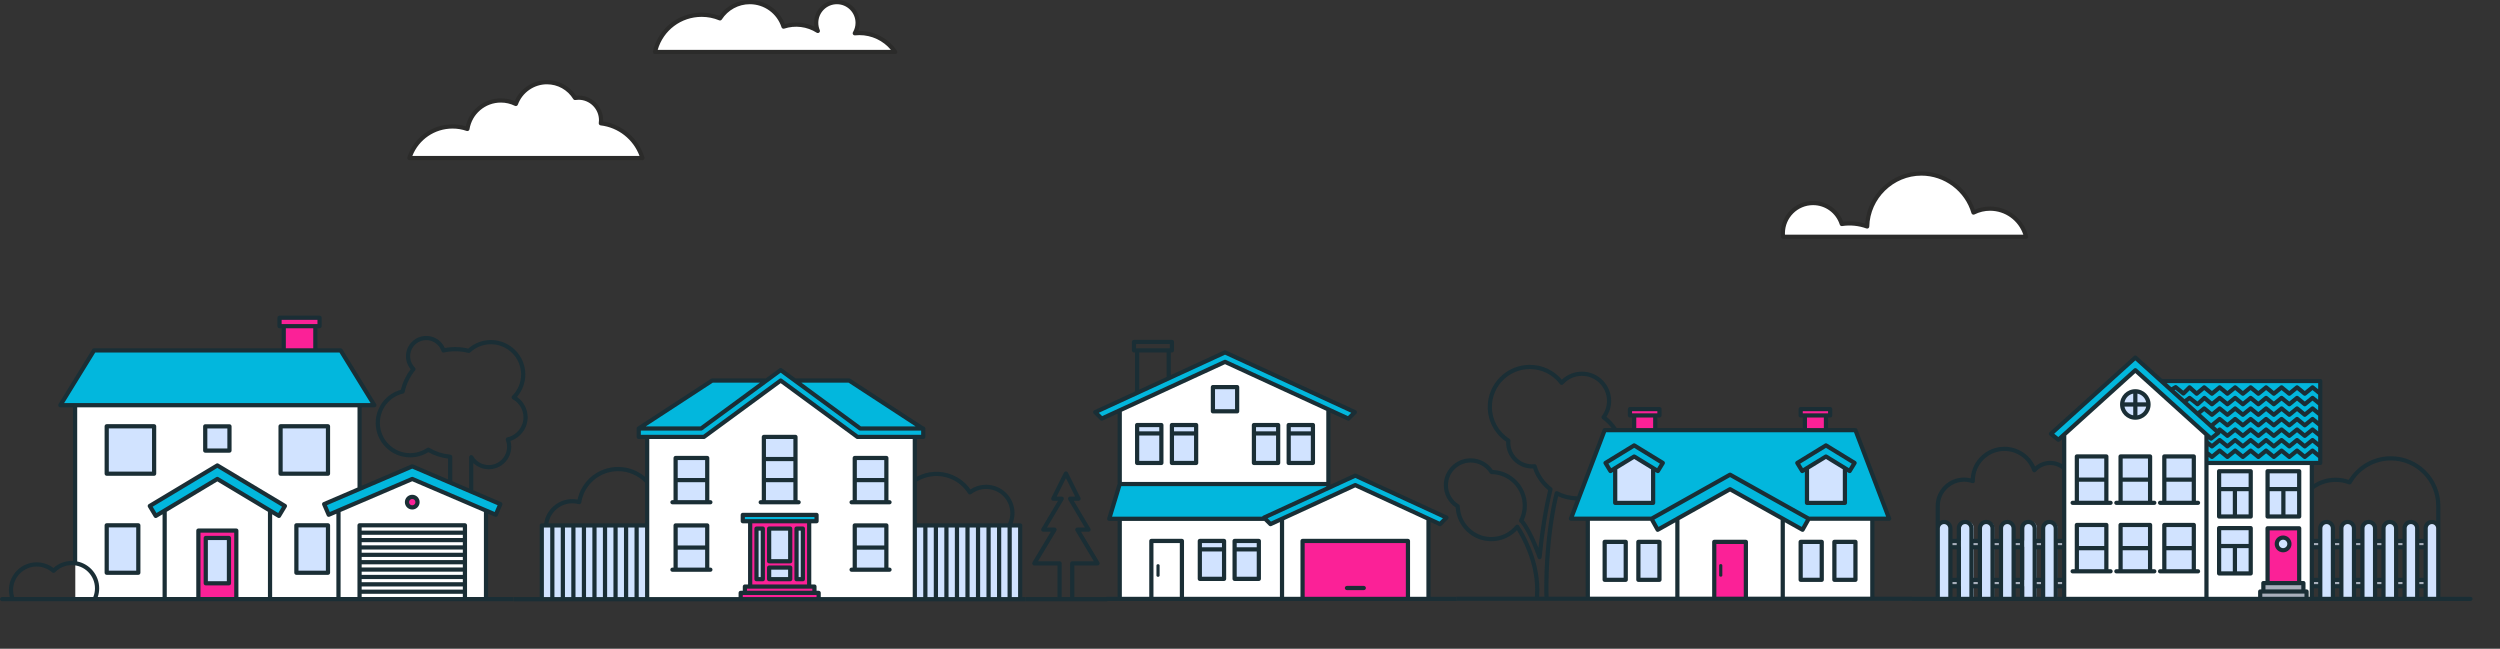 <?xml version="1.0" encoding="UTF-8" standalone="no"?><!-- Generator: Gravit.io --><svg xmlns="http://www.w3.org/2000/svg" xmlns:xlink="http://www.w3.org/1999/xlink" style="isolation:isolate" viewBox="0 288 1280 332.156" width="1280pt" height="332.156pt"><rect x="0" y="288" width="1280" height="332.156" fill="#333333" stroke="none"/><g><rect x="208.504" y="288" width="829.956" height="122.292" transform="matrix(1,0,0,1,0,0)" fill="none"/><path d=" M 329.088 368.929 L 209.718 368.929 C 214.897 352.419 231.569 351.799 239.257 353.552 C 239.904 349.02 243.843 344.65 245.731 343.031 C 252.529 337.852 260.703 339.524 263.94 341.008 C 266.854 333.886 274.056 331.027 277.293 330.487 C 286.034 328.221 292.265 334.669 294.288 338.176 C 298.497 337.528 301.977 339.255 303.191 340.199 C 307.399 343.112 307.911 348.696 307.642 351.124 C 322.209 353.714 328.009 364.073 329.088 368.929 Z " fill="rgb(255,255,255)"/><path d=" M 231.732 353.822 C 234.161 353.822 236.59 354.234 238.951 355.049 C 239.252 355.153 239.582 355.118 239.856 354.955 C 240.129 354.791 240.317 354.516 240.367 354.202 C 241.659 346.27 248.427 340.514 256.461 340.514 C 258.953 340.514 261.368 341.08 263.639 342.195 C 263.913 342.33 264.233 342.342 264.518 342.228 C 264.801 342.113 265.025 341.885 265.13 341.596 C 267.407 335.355 273.391 331.162 280.019 331.162 C 285.548 331.162 290.592 333.985 293.513 338.713 C 293.741 339.082 294.162 339.282 294.595 339.213 C 295.203 339.119 295.714 339.075 296.205 339.075 C 301.979 339.075 306.676 343.773 306.676 349.546 C 306.676 349.976 306.641 350.431 306.566 350.977 C 306.527 351.264 306.604 351.555 306.782 351.785 C 306.959 352.014 307.221 352.161 307.509 352.196 C 316.594 353.258 324.268 359.337 327.436 367.85 L 211.112 367.85 C 214.434 359.4 222.542 353.822 231.732 353.822 Z  M 209.584 370.007 L 328.941 370.007 C 329.282 370.007 329.604 369.846 329.808 369.57 C 330.01 369.295 330.072 368.941 329.972 368.614 C 327.006 358.897 318.769 351.767 308.814 350.197 C 308.826 349.974 308.835 349.758 308.835 349.546 C 308.835 342.582 303.17 336.917 296.205 336.917 C 295.813 336.917 295.404 336.94 294.967 336.987 C 291.604 331.975 286.068 329.004 280.019 329.004 C 272.876 329.004 266.393 333.288 263.536 339.778 C 261.276 338.833 258.902 338.356 256.461 338.356 C 247.782 338.356 240.406 344.29 238.477 352.634 C 236.262 351.99 233.999 351.664 231.732 351.664 C 221.098 351.664 211.783 358.471 208.555 368.601 C 208.451 368.929 208.509 369.288 208.713 369.566 C 208.914 369.844 209.238 370.007 209.584 370.007 Z " fill="rgb(43,43,42)"/><path d=" M 437.532 304.995 C 447.891 303.377 455.876 310.795 458.574 314.707 L 335.562 314.707 C 336.21 307.585 342.846 301.488 346.083 299.33 C 355.471 293.503 364.832 295.553 368.338 297.307 C 374.489 289.214 382.501 288.54 385.738 289.214 C 395.773 289.861 400.17 297.846 401.114 301.758 C 407.265 298.845 415.277 301.623 418.514 303.377 C 416.895 300.139 418.109 296.633 418.919 295.284 C 422.803 287.515 430.249 288.809 433.486 290.428 C 441.255 295.284 439.42 302.163 437.532 304.995 Z " fill="rgb(255,255,255)"/><path d=" M 359.264 296.632 C 362.364 296.632 365.379 297.23 368.228 298.408 C 368.71 298.609 369.266 298.436 369.547 297.997 C 372.716 293.089 378.081 290.158 383.901 290.158 C 391.324 290.158 397.853 294.904 400.146 301.967 C 400.234 302.24 400.427 302.467 400.684 302.596 C 400.94 302.727 401.237 302.748 401.509 302.659 C 407.099 300.819 413.237 301.612 418.151 304.747 C 418.55 305 419.069 304.967 419.429 304.661 C 419.789 304.355 419.911 303.85 419.725 303.415 C 419.223 302.235 418.97 300.982 418.97 299.689 C 418.97 294.434 423.245 290.158 428.501 290.158 C 433.756 290.158 438.032 294.434 438.032 299.689 C 438.032 301.367 437.58 303.027 436.725 304.489 C 436.521 304.84 436.53 305.278 436.751 305.62 C 436.972 305.961 437.366 306.147 437.771 306.106 C 438.536 306.025 439.29 305.985 440.011 305.985 C 446.282 305.985 452.177 308.773 456.158 313.538 L 336.737 313.538 C 339.627 303.517 348.705 296.632 359.264 296.632 Z  M 335.345 315.696 L 458.323 315.696 C 458.722 315.696 459.088 315.475 459.276 315.122 C 459.463 314.769 459.44 314.341 459.215 314.01 C 454.885 307.633 447.706 303.826 440.011 303.826 C 439.817 303.826 439.622 303.829 439.424 303.834 C 439.928 302.511 440.19 301.106 440.19 299.689 C 440.19 293.244 434.946 288 428.501 288 C 422.055 288 416.811 293.244 416.811 299.689 C 416.811 300.344 416.865 300.992 416.972 301.627 C 412.304 299.398 406.894 298.902 401.844 300.303 C 398.99 292.901 391.907 288 383.901 288 C 377.642 288 371.85 291.008 368.233 296.092 C 365.365 295.018 362.352 294.474 359.264 294.474 C 347.234 294.474 336.965 302.658 334.292 314.376 C 334.22 314.697 334.296 315.032 334.502 315.289 C 334.706 315.546 335.017 315.696 335.345 315.696 Z " fill="rgb(43,43,42)"/><path d=" M 1037.619 409.393 L 912.988 409.393 C 912.341 396.121 922.158 392.263 927.151 391.993 C 937.51 391.67 941.985 398.872 942.932 402.514 C 947.464 401.543 953.453 402.919 955.881 403.728 C 956.204 393.369 963.302 385.384 966.806 382.687 C 977.489 374.594 989.061 376.617 993.512 378.64 C 1003.871 382.201 1009.156 392.263 1010.507 396.849 C 1016.011 394.259 1021.7 394.96 1023.861 395.635 C 1031.954 396.93 1036.405 405.347 1037.619 409.393 Z " fill="rgb(255,255,255)"/><path d=" M 928.276 393.028 C 934.548 393.028 940.051 397.039 941.969 403.01 C 942.131 403.514 942.633 403.82 943.159 403.747 C 947.326 403.111 951.664 403.535 955.622 404.98 C 955.945 405.1 956.309 405.054 956.593 404.857 C 956.884 404.662 957.062 404.339 957.07 403.992 C 957.402 389.616 969.379 377.921 983.761 377.921 C 995.552 377.921 1006.097 385.824 1009.391 397.14 C 1009.488 397.446 1009.706 397.698 1009.998 397.826 C 1010.289 397.955 1010.621 397.946 1010.912 397.803 C 1013.437 396.543 1016.132 395.905 1018.916 395.905 C 1026.685 395.905 1033.491 400.868 1035.935 408.135 L 913.911 408.135 C 913.895 407.889 913.887 407.65 913.887 407.414 C 913.887 399.482 920.345 393.028 928.276 393.028 Z  M 912.924 410.292 L 1037.376 410.292 C 1037.708 410.292 1038.023 410.139 1038.226 409.876 C 1038.436 409.614 1038.509 409.272 1038.428 408.949 C 1036.162 399.998 1028.142 393.747 1018.916 393.747 C 1016.213 393.747 1013.583 394.284 1011.09 395.345 C 1007.149 383.754 996.086 375.763 983.761 375.763 C 968.7 375.763 956.091 387.625 954.982 402.491 C 951.365 401.386 947.513 401.045 943.725 401.493 C 941.281 395.102 935.187 390.869 928.276 390.869 C 919.155 390.869 911.734 398.291 911.734 407.414 C 911.734 408.029 911.774 408.659 911.855 409.342 C 911.92 409.884 912.381 410.292 912.924 410.292 Z " fill="rgb(43,43,42)"/><g><rect x="38.554" y="495.22" width="145.672" height="99.542" transform="matrix(1,0,0,1,0,0)" fill="rgb(255,255,255)"/><path d=" M 173.705 549.443 L 211.337 533.257 L 248.968 549.443 L 248.968 594.763 L 173.705 594.763 L 173.705 549.443 Z " fill="rgb(255,255,255)"/><path d=" M 84.683 549.443 L 111.39 533.257 L 138.096 549.443 L 138.096 594.763 L 84.683 594.763 L 84.683 549.443 Z " fill="rgb(255,255,255)"/><path d=" M 168.444 551.466 L 166.016 546.205 L 210.932 526.783 L 256.252 546.205 L 253.824 551.466 L 210.932 533.257 L 168.444 551.466 Z " fill="rgb(2,183,221)"/><path d=" M 79.827 551.87 L 76.995 547.015 L 111.39 526.378 L 145.784 547.015 L 142.952 551.87 L 111.39 533.257 L 79.827 551.87 Z " fill="rgb(2,183,221)"/><path d=" M 191.509 495.22 L 31.27 495.22 L 48.265 467.3 L 174.514 467.3 L 191.509 495.22 Z " fill="rgb(2,183,221)"/><rect x="54.74" y="506.55" width="24.279" height="24.279" transform="matrix(1,0,0,1,0,0)" fill="rgb(209,227,255)"/><rect x="143.761" y="506.55" width="24.279" height="24.279" transform="matrix(1,0,0,1,0,0)" fill="rgb(209,227,255)"/><rect x="104.915" y="506.55" width="12.949" height="12.139" transform="matrix(1,0,0,1,0,0)" fill="rgb(209,227,255)"/><rect x="54.74" y="556.726" width="16.186" height="24.279" transform="matrix(1,0,0,1,0,0)" fill="rgb(209,227,255)"/><rect x="151.854" y="556.726" width="16.186" height="24.279" transform="matrix(1,0,0,1,0,0)" fill="rgb(209,227,255)"/><rect x="101.678" y="559.963" width="19.423" height="34.799" transform="matrix(1,0,0,1,0,0)" fill="rgb(251,33,151)"/><rect x="184.225" y="556.726" width="54.222" height="38.036" transform="matrix(1,0,0,1,0,0)" fill="rgb(255,255,255)"/><rect x="105.725" y="563.2" width="11.33" height="23.469" transform="matrix(1,0,0,1,0,0)" fill="rgb(209,227,255)"/><rect x="145.38" y="454.756" width="16.186" height="12.139" transform="matrix(1,0,0,1,0,0)" fill="rgb(251,33,151)"/><rect x="142.952" y="450.71" width="21.041" height="4.046" transform="matrix(1,0,0,1,0,0)" fill="rgb(251,33,151)"/><circle vector-effect="non-scaling-stroke" cx="211.337" cy="544.991" r="2.833" fill="rgb(251,33,151)"/><path d=" M 55.712 507.329 L 77.833 507.329 L 77.833 529.45 L 55.712 529.45 L 55.712 507.329 Z  M 54.633 531.607 L 78.911 531.607 C 79.508 531.607 79.99 531.124 79.99 530.529 L 79.99 506.25 C 79.99 505.654 79.508 505.171 78.911 505.171 L 54.633 505.171 C 54.037 505.171 53.554 505.654 53.554 506.25 L 53.554 530.529 C 53.554 531.124 54.037 531.607 54.633 531.607 Z " fill="rgb(26,46,53)"/><path d=" M 55.712 558.044 L 69.74 558.044 L 69.74 580.166 L 55.712 580.166 L 55.712 558.044 Z  M 54.633 582.323 L 70.818 582.323 C 71.415 582.323 71.897 581.84 71.897 581.244 L 71.897 556.966 C 71.897 556.369 71.415 555.887 70.818 555.887 L 54.633 555.887 C 54.037 555.887 53.554 556.369 53.554 556.966 L 53.554 581.244 C 53.554 581.84 54.037 582.323 54.633 582.323 Z " fill="rgb(26,46,53)"/><path d=" M 144.733 507.329 L 166.854 507.329 L 166.854 529.45 L 144.733 529.45 L 144.733 507.329 Z  M 143.654 531.607 L 167.933 531.607 C 168.529 531.607 169.012 531.124 169.012 530.529 L 169.012 506.25 C 169.012 505.654 168.529 505.171 167.933 505.171 L 143.654 505.171 C 143.059 505.171 142.575 505.654 142.575 506.25 L 142.575 530.529 C 142.575 531.124 143.059 531.607 143.654 531.607 Z " fill="rgb(26,46,53)"/><path d=" M 152.826 558.044 L 166.854 558.044 L 166.854 580.166 L 152.826 580.166 L 152.826 558.044 Z  M 150.668 556.966 L 150.668 581.244 C 150.668 581.84 151.151 582.323 151.747 582.323 L 167.933 582.323 C 168.529 582.323 169.012 581.84 169.012 581.244 L 169.012 556.966 C 169.012 556.369 168.529 555.887 167.933 555.887 L 151.747 555.887 C 151.151 555.887 150.668 556.369 150.668 556.966 Z " fill="rgb(26,46,53)"/><path d=" M 106.158 507.375 L 116.408 507.375 L 116.408 517.625 L 106.158 517.625 L 106.158 507.375 Z  M 105.078 519.784 L 117.488 519.784 C 118.084 519.784 118.566 519.301 118.566 518.705 L 118.566 506.295 C 118.566 505.699 118.084 505.217 117.488 505.217 L 105.078 505.217 C 104.482 505.217 103.999 505.699 103.999 506.295 L 103.999 518.705 C 103.999 519.301 104.482 519.784 105.078 519.784 Z " fill="rgb(26,46,53)"/><path d=" M 116.139 585.56 L 106.427 585.56 L 106.427 564.519 L 116.139 564.519 L 116.139 585.56 Z  M 117.218 562.361 L 105.348 562.361 C 104.753 562.361 104.27 562.844 104.27 563.44 L 104.27 586.64 C 104.27 587.235 104.753 587.719 105.348 587.719 L 117.218 587.719 C 117.815 587.719 118.297 587.235 118.297 586.64 L 118.297 563.44 C 118.297 562.844 117.815 562.361 117.218 562.361 Z " fill="rgb(26,46,53)"/><path d=" M 211.071 546.714 C 210.178 546.714 209.453 545.988 209.453 545.096 C 209.453 544.203 210.178 543.477 211.071 543.477 C 211.963 543.477 212.69 544.203 212.69 545.096 C 212.69 545.988 211.963 546.714 211.071 546.714 Z  M 211.071 541.319 C 208.988 541.319 207.294 543.013 207.294 545.096 C 207.294 547.178 208.988 548.872 211.071 548.872 C 213.153 548.872 214.847 547.178 214.847 545.096 C 214.847 543.013 213.153 541.319 211.071 541.319 Z " fill="rgb(26,46,53)"/><path d=" M 211.496 532.235 C 211.36 532.176 211.215 532.147 211.071 532.147 C 210.926 532.147 210.781 532.176 210.645 532.235 L 172.879 548.42 L 172.878 548.42 L 168.864 550.141 L 167.376 546.67 L 211.071 527.943 L 236.921 539.021 L 240.846 540.705 L 240.847 540.705 L 254.766 546.67 L 253.278 550.141 L 211.496 532.235 Z  M 247.759 593.653 L 239.126 593.653 L 239.126 556.965 C 239.126 556.368 238.643 555.886 238.047 555.886 L 184.094 555.886 C 183.499 555.886 183.016 556.368 183.016 556.965 L 183.016 593.653 L 174.383 593.653 L 174.383 550.124 L 211.071 534.4 L 247.759 550.123 L 247.759 593.653 Z  M 236.968 559.663 L 185.174 559.663 L 185.174 558.044 L 236.968 558.044 L 236.968 559.663 Z  M 236.968 563.439 L 185.174 563.439 L 185.174 561.821 L 236.968 561.821 L 236.968 563.439 Z  M 236.968 567.216 L 185.174 567.216 L 185.174 565.598 L 236.968 565.598 L 236.968 567.216 Z  M 236.968 570.993 L 185.174 570.993 L 185.174 569.374 L 236.968 569.374 L 236.968 570.993 Z  M 236.968 574.769 L 185.174 574.769 L 185.174 573.151 L 236.968 573.151 L 236.968 574.769 Z  M 236.968 578.546 L 185.174 578.546 L 185.174 576.928 L 236.968 576.928 L 236.968 578.546 Z  M 236.968 582.323 L 185.174 582.323 L 185.174 580.704 L 236.968 580.704 L 236.968 582.323 Z  M 236.968 586.099 L 185.174 586.099 L 185.174 584.481 L 236.968 584.481 L 236.968 586.099 Z  M 236.968 589.876 L 185.174 589.876 L 185.174 588.258 L 236.968 588.258 L 236.968 589.876 Z  M 236.968 593.653 L 185.174 593.653 L 185.174 592.035 L 236.968 592.035 L 236.968 593.653 Z  M 172.225 593.653 L 139.339 593.653 L 139.339 551.318 L 142.269 553.075 C 142.442 553.18 142.635 553.229 142.823 553.229 C 143.19 553.229 143.547 553.043 143.749 552.706 L 146.802 547.618 C 146.95 547.372 146.993 547.078 146.925 546.8 C 146.854 546.522 146.678 546.285 146.433 546.137 L 111.84 525.379 C 111.496 525.175 111.071 525.175 110.728 525.379 L 76.134 546.137 C 75.889 546.285 75.711 546.522 75.643 546.8 C 75.572 547.078 75.617 547.372 75.763 547.618 L 78.817 552.706 C 79.123 553.216 79.785 553.384 80.298 553.075 L 83.228 551.318 L 83.228 593.653 L 50.059 593.653 C 50.536 592.23 50.782 590.746 50.782 589.219 C 50.782 582.433 45.937 576.759 39.527 575.468 L 39.527 496.539 L 183.041 496.539 L 183.041 537.608 L 165.534 545.112 C 164.987 545.346 164.733 545.98 164.968 546.527 L 167.306 551.983 C 167.418 552.247 167.63 552.454 167.896 552.561 C 168.164 552.668 168.459 552.663 168.723 552.549 L 172.225 551.049 L 172.225 593.653 Z  M 111.84 532.301 C 111.496 532.096 111.071 532.096 110.728 532.301 L 80.112 550.67 L 78.17 547.431 L 111.284 527.563 L 144.396 547.431 L 142.454 550.67 L 111.84 532.301 Z  M 137.181 593.653 L 122.074 593.653 L 122.074 559.663 C 122.074 559.066 121.591 558.583 120.995 558.583 L 101.572 558.583 C 100.977 558.583 100.493 559.066 100.493 559.663 L 100.493 593.653 L 85.386 593.653 L 85.386 550.023 L 111.284 534.484 L 137.181 550.023 L 137.181 593.653 Z  M 119.916 593.653 L 102.651 593.653 L 102.651 560.742 L 119.916 560.742 L 119.916 593.653 Z  M 47.765 593.653 L 38.448 593.653 L 7.246 593.653 C 6.892 592.504 6.713 591.32 6.713 590.121 C 6.713 583.475 12.12 578.069 18.766 578.069 C 21.69 578.069 24.511 579.131 26.709 581.061 C 27.141 581.44 27.797 581.411 28.198 580.997 C 30.459 578.644 33.498 577.349 36.755 577.349 C 43.299 577.349 48.624 582.673 48.624 589.219 C 48.624 590.756 48.335 592.245 47.765 593.653 Z  M 32.825 494.38 L 48.762 468.483 L 145.274 468.483 L 161.459 468.483 L 173.805 468.483 L 189.742 494.38 L 184.119 494.38 L 38.448 494.38 L 32.825 494.38 Z  M 160.381 466.325 L 146.352 466.325 L 146.352 456.074 L 160.381 456.074 L 160.381 466.325 Z  M 144.195 451.758 L 153.367 451.758 L 162.538 451.758 L 162.538 453.916 L 161.459 453.916 L 145.274 453.916 L 144.195 453.916 L 144.195 451.758 Z  M 219.793 517.322 C 219.436 517.114 218.99 517.13 218.646 517.362 C 216.083 519.098 213.086 520.016 209.979 520.016 C 201.449 520.016 194.508 513.076 194.508 504.546 C 194.508 497.352 199.391 491.165 206.381 489.499 C 206.785 489.405 207.098 489.087 207.187 488.682 C 208.064 484.669 209.907 480.853 212.513 477.648 C 212.863 477.219 212.83 476.595 212.438 476.203 C 210.874 474.647 210.013 472.576 210.013 470.371 C 210.013 465.835 213.703 462.144 218.24 462.144 C 221.787 462.144 224.921 464.408 226.043 467.775 C 226.218 468.301 226.76 468.613 227.301 468.487 C 231.369 467.581 235.719 467.652 239.755 468.699 C 240.115 468.791 240.495 468.694 240.765 468.442 C 243.643 465.744 247.398 464.256 251.339 464.256 C 259.867 464.256 266.805 471.196 266.805 479.723 C 266.805 483.869 265.184 487.764 262.239 490.69 C 261.998 490.93 261.883 491.272 261.933 491.609 C 261.982 491.947 262.187 492.241 262.488 492.405 C 265.895 494.247 268.011 497.795 268.011 501.664 C 268.011 506.564 264.54 510.882 259.758 511.933 C 259.45 512 259.186 512.198 259.039 512.476 C 258.889 512.754 258.868 513.082 258.983 513.376 C 259.4 514.454 259.612 515.587 259.612 516.742 C 259.612 521.907 255.409 526.108 250.245 526.108 C 246.917 526.108 243.908 524.394 242.199 521.521 C 241.951 521.105 241.456 520.905 240.985 521.034 C 240.517 521.162 240.192 521.589 240.192 522.074 L 240.192 538.076 L 233.826 535.349 L 231.56 534.376 L 231.56 521.854 C 231.56 521.297 231.137 520.832 230.582 520.78 C 226.752 520.417 223.121 519.255 219.793 517.322 Z  M 249.917 593.653 L 249.917 551.049 L 253.42 552.549 C 253.556 552.608 253.699 552.637 253.845 552.637 C 253.981 552.637 254.117 552.613 254.246 552.561 C 254.511 552.454 254.724 552.247 254.837 551.983 L 257.175 546.527 C 257.409 545.98 257.155 545.346 256.608 545.112 L 242.35 539.001 L 242.35 525.121 C 244.466 527.108 247.29 528.267 250.245 528.267 C 256.599 528.267 261.77 523.096 261.77 516.742 C 261.77 515.719 261.635 514.71 261.367 513.731 C 266.532 512.067 270.169 507.169 270.169 501.664 C 270.169 497.464 268.101 493.578 264.689 491.226 C 267.454 488.028 268.963 483.992 268.963 479.723 C 268.963 470.005 261.057 462.099 251.339 462.099 C 247.046 462.099 242.946 463.647 239.728 466.47 C 235.829 465.545 231.684 465.452 227.744 466.194 C 226.1 462.443 222.393 459.986 218.24 459.986 C 212.513 459.986 207.854 464.644 207.854 470.371 C 207.854 472.83 208.703 475.157 210.262 477.02 C 207.883 480.15 206.155 483.768 205.228 487.569 C 197.612 489.687 192.351 496.574 192.351 504.546 C 192.351 514.266 200.259 522.174 209.979 522.174 C 213.293 522.174 216.497 521.258 219.29 519.517 C 222.444 521.253 225.837 522.362 229.401 522.819 L 229.401 533.452 L 211.496 525.778 C 211.224 525.662 210.917 525.662 210.645 525.778 L 185.198 536.683 L 185.198 496.539 L 191.672 496.539 C 192.063 496.539 192.424 496.327 192.615 495.986 C 192.805 495.645 192.796 495.226 192.591 494.894 L 175.327 466.839 C 175.13 466.519 174.782 466.325 174.408 466.325 L 162.538 466.325 L 162.538 456.074 L 163.618 456.074 C 164.213 456.074 164.697 455.592 164.697 454.995 L 164.697 450.679 C 164.697 450.082 164.213 449.6 163.618 449.6 L 143.115 449.6 C 142.52 449.6 142.036 450.082 142.036 450.679 L 142.036 454.995 C 142.036 455.592 142.52 456.074 143.115 456.074 L 144.195 456.074 L 144.195 466.325 L 48.159 466.325 C 47.785 466.325 47.436 466.519 47.24 466.839 L 29.975 494.894 C 29.77 495.226 29.761 495.645 29.952 495.986 C 30.143 496.327 30.504 496.539 30.894 496.539 L 37.369 496.539 L 37.369 575.222 C 37.162 575.213 36.962 575.192 36.755 575.192 C 33.239 575.192 29.94 576.467 27.359 578.805 C 24.895 576.932 21.88 575.911 18.766 575.911 C 10.93 575.911 4.555 582.286 4.555 590.121 C 4.555 591.317 4.714 592.498 5.012 593.653 L 1.079 593.653 C 0.483 593.653 0 594.135 0 594.732 C 0 595.328 0.483 595.811 1.079 595.811 L 6.474 595.811 L 38.448 595.811 L 48.47 595.811 L 84.308 595.811 L 101.572 595.811 L 120.995 595.811 L 138.26 595.811 L 173.304 595.811 L 184.094 595.811 L 238.047 595.811 L 248.837 595.811 L 262.916 595.811 L 262.851 593.653 L 249.917 593.653 Z " fill="rgb(26,46,53)"/></g><clipPath id="_clipPath_xlEYqvkZZuHGebDpqOI1HobjI8fwv82o"><rect x="262.726" y="374.133" width="304.292" height="246.023" transform="matrix(1,0,0,1,0,0)" fill="rgb(255,255,255)"/></clipPath><g clip-path="url(#_clipPath_xlEYqvkZZuHGebDpqOI1HobjI8fwv82o)"><g><path d=" M 468.285 594.817 L 468.285 511.46 L 439.151 511.46 L 399.496 483.135 L 360.65 511.46 L 331.516 511.46 L 331.516 594.817 L 468.285 594.817 Z " fill="rgb(255,255,255)"/><path d=" M 360.65 511.46 L 327.469 511.46 L 327.469 507.414 L 359.031 507.414 L 399.9 477.47 L 440.769 507.414 L 472.332 507.414 L 472.332 511.46 L 439.151 511.46 L 399.9 483.135 L 360.65 511.46 Z " fill="rgb(2,183,221)"/><path d=" M 359.031 507.414 L 327.469 507.414 L 364.696 483.135 L 392.212 483.135 L 359.031 507.414 Z " fill="rgb(2,183,221)"/><path d=" M 440.769 507.414 L 472.332 507.414 L 435.104 483.135 L 407.589 483.135 L 440.769 507.414 Z " fill="rgb(2,183,221)"/><rect x="390.594" y="511.46" width="16.995" height="33.99" transform="matrix(1,0,0,1,0,0)" fill="rgb(209,227,255)"/><rect x="346.083" y="522.79" width="16.186" height="22.66" transform="matrix(1,0,0,1,0,0)" fill="rgb(209,227,255)"/><rect x="346.083" y="556.78" width="16.186" height="22.66" transform="matrix(1,0,0,1,0,0)" fill="rgb(209,227,255)"/><rect x="437.532" y="522.79" width="16.186" height="22.66" transform="matrix(1,0,0,1,0,0)" fill="rgb(209,227,255)"/><rect x="437.532" y="556.78" width="16.186" height="22.66" transform="matrix(1,0,0,1,0,0)" fill="rgb(209,227,255)"/><rect x="380.073" y="551.115" width="38.036" height="4.046" transform="matrix(1,0,0,1,0,0)" fill="rgb(2,183,221)"/><rect x="380.882" y="588.343" width="36.418" height="3.237" transform="matrix(1,0,0,1,0,0)" fill="rgb(251,33,151)"/><rect x="379.264" y="591.58" width="39.655" height="3.237" transform="matrix(1,0,0,1,0,0)" fill="rgb(251,33,151)"/><rect x="383.31" y="555.162" width="31.562" height="33.181" transform="matrix(1,0,0,1,0,0)" fill="rgb(251,33,151)"/><rect x="387.356" y="558.399" width="3.237" height="26.706" transform="matrix(1,0,0,1,0,0)" fill="rgb(209,227,255)"/><rect x="407.589" y="558.399" width="3.237" height="26.706" transform="matrix(1,0,0,1,0,0)" fill="rgb(209,227,255)"/><rect x="393.831" y="558.399" width="10.521" height="16.995" transform="matrix(1,0,0,1,0,0)" fill="rgb(209,227,255)"/><rect x="393.831" y="578.631" width="10.521" height="6.474" transform="matrix(1,0,0,1,0,0)" fill="rgb(209,227,255)"/><rect x="468.285" y="556.78" width="54.222" height="38.036" transform="matrix(1,0,0,1,0,0)" fill="rgb(209,227,255)"/><rect x="277.293" y="556.78" width="54.222" height="38.036" transform="matrix(1,0,0,1,0,0)" fill="rgb(209,227,255)"/><path d=" M 346.992 534.899 L 361.021 534.899 L 361.021 544.071 L 346.992 544.071 L 346.992 534.899 Z  M 361.021 532.741 L 346.992 532.741 L 346.992 523.569 L 361.021 523.569 L 361.021 532.741 Z  M 344.295 546.229 L 345.914 546.229 L 362.099 546.229 L 363.718 546.229 C 364.314 546.229 364.797 545.746 364.797 545.15 C 364.797 544.554 364.314 544.071 363.718 544.071 L 363.178 544.071 L 363.178 522.49 C 363.178 521.894 362.695 521.411 362.099 521.411 L 345.914 521.411 C 345.318 521.411 344.835 521.894 344.835 522.49 L 344.835 544.071 L 344.295 544.071 C 343.699 544.071 343.216 544.554 343.216 545.15 C 343.216 545.746 343.699 546.229 344.295 546.229 Z " fill="rgb(26,46,53)"/><path d=" M 392.177 534.899 L 406.206 534.899 L 406.206 544.071 L 392.177 544.071 L 392.177 534.899 Z  M 406.206 521.95 L 392.177 521.95 L 392.177 512.779 L 406.206 512.779 L 406.206 521.95 Z  M 392.177 524.109 L 406.206 524.109 L 406.206 532.741 L 392.177 532.741 L 392.177 524.109 Z  M 389.48 546.229 L 391.099 546.229 L 407.284 546.229 L 408.903 546.229 C 409.499 546.229 409.982 545.746 409.982 545.15 C 409.982 544.554 409.499 544.071 408.903 544.071 L 408.363 544.071 L 408.363 511.7 C 408.363 511.103 407.88 510.62 407.284 510.62 L 391.099 510.62 C 390.503 510.62 390.02 511.103 390.02 511.7 L 390.02 544.071 L 389.48 544.071 C 388.884 544.071 388.401 544.554 388.401 545.15 C 388.401 545.746 388.884 546.229 389.48 546.229 Z " fill="rgb(26,46,53)"/><path d=" M 438.711 534.899 L 452.74 534.899 L 452.74 544.071 L 438.711 544.071 L 438.711 534.899 Z  M 452.74 532.741 L 438.711 532.741 L 438.711 523.569 L 452.74 523.569 L 452.74 532.741 Z  M 436.014 546.229 L 437.633 546.229 L 453.818 546.229 L 455.437 546.229 C 456.033 546.229 456.516 545.746 456.516 545.15 C 456.516 544.554 456.033 544.071 455.437 544.071 L 454.897 544.071 L 454.897 522.49 C 454.897 521.894 454.414 521.411 453.818 521.411 L 437.633 521.411 C 437.037 521.411 436.554 521.894 436.554 522.49 L 436.554 544.071 L 436.014 544.071 C 435.418 544.071 434.935 544.554 434.935 545.15 C 434.935 545.746 435.418 546.229 436.014 546.229 Z " fill="rgb(26,46,53)"/><path d=" M 346.992 569.429 L 361.021 569.429 L 361.021 578.601 L 346.992 578.601 L 346.992 569.429 Z  M 361.021 567.271 L 346.992 567.271 L 346.992 558.099 L 361.021 558.099 L 361.021 567.271 Z  M 363.718 578.601 L 363.178 578.601 L 363.178 557.02 C 363.178 556.424 362.695 555.941 362.099 555.941 L 345.914 555.941 C 345.318 555.941 344.835 556.424 344.835 557.02 L 344.835 578.601 L 344.295 578.601 C 343.699 578.601 343.216 579.084 343.216 579.68 C 343.216 580.276 343.699 580.759 344.295 580.759 L 345.914 580.759 L 362.099 580.759 L 363.718 580.759 C 364.314 580.759 364.797 580.276 364.797 579.68 C 364.797 579.084 364.314 578.601 363.718 578.601 Z " fill="rgb(26,46,53)"/><path d=" M 438.711 569.429 L 452.74 569.429 L 452.74 578.601 L 438.711 578.601 L 438.711 569.429 Z  M 452.74 567.271 L 438.711 567.271 L 438.711 558.099 L 452.74 558.099 L 452.74 567.271 Z  M 436.014 580.759 L 437.633 580.759 L 453.818 580.759 L 455.437 580.759 C 456.033 580.759 456.516 580.276 456.516 579.68 C 456.516 579.084 456.033 578.601 455.437 578.601 L 454.897 578.601 L 454.897 557.02 C 454.897 556.424 454.414 555.941 453.818 555.941 L 437.633 555.941 C 437.037 555.941 436.554 556.424 436.554 557.02 L 436.554 578.601 L 436.014 578.601 C 435.418 578.601 434.935 579.084 434.935 579.68 C 434.935 580.276 435.418 580.759 436.014 580.759 Z " fill="rgb(26,46,53)"/><path d=" M 389.48 583.457 L 388.401 583.457 L 388.401 559.717 L 389.48 559.717 L 389.48 583.457 Z  M 390.559 557.56 L 387.322 557.56 C 386.726 557.56 386.243 558.042 386.243 558.639 L 386.243 584.536 C 386.243 585.131 386.726 585.614 387.322 585.614 L 390.559 585.614 C 391.154 585.614 391.638 585.131 391.638 584.536 L 391.638 558.639 C 391.638 558.042 391.154 557.56 390.559 557.56 Z " fill="rgb(26,46,53)"/><path d=" M 403.507 574.284 L 394.876 574.284 L 394.876 559.717 L 403.507 559.717 L 403.507 574.284 Z  M 404.587 557.56 L 393.796 557.56 C 393.2 557.56 392.717 558.042 392.717 558.639 L 392.717 575.364 C 392.717 575.96 393.2 576.443 393.796 576.443 L 404.587 576.443 C 405.183 576.443 405.666 575.96 405.666 575.364 L 405.666 558.639 C 405.666 558.042 405.183 557.56 404.587 557.56 Z " fill="rgb(26,46,53)"/><path d=" M 403.507 583.457 L 394.876 583.457 L 394.876 579.68 L 403.507 579.68 L 403.507 583.457 Z  M 404.587 577.522 L 393.796 577.522 C 393.2 577.522 392.717 578.004 392.717 578.601 L 392.717 584.536 C 392.717 585.131 393.2 585.614 393.796 585.614 L 404.587 585.614 C 405.183 585.614 405.666 585.131 405.666 584.536 L 405.666 578.601 C 405.666 578.004 405.183 577.522 404.587 577.522 Z " fill="rgb(26,46,53)"/><path d=" M 409.982 583.457 L 408.903 583.457 L 408.903 559.717 L 409.982 559.717 L 409.982 583.457 Z  M 411.06 557.56 L 407.823 557.56 C 407.228 557.56 406.745 558.042 406.745 558.639 L 406.745 584.536 C 406.745 585.131 407.228 585.614 407.823 585.614 L 411.06 585.614 C 411.656 585.614 412.14 585.131 412.14 584.536 L 412.14 558.639 C 412.14 558.042 411.656 557.56 411.06 557.56 Z " fill="rgb(26,46,53)"/><path d=" M 547.905 576.442 L 547.905 593.707 L 543.589 593.707 L 543.589 576.442 C 543.589 575.846 543.106 575.363 542.511 575.363 L 531.467 575.363 L 540.847 559.733 C 541.046 559.4 541.051 558.984 540.86 558.646 C 540.669 558.307 540.309 558.099 539.921 558.099 L 536.049 558.099 L 544.535 543.888 C 544.735 543.555 544.739 543.141 544.548 542.803 C 544.356 542.465 543.997 542.256 543.61 542.256 L 541.019 542.256 L 545.748 532.8 L 550.476 542.256 L 547.886 542.256 C 547.497 542.256 547.14 542.465 546.947 542.803 C 546.756 543.141 546.761 543.555 546.96 543.888 L 555.446 558.099 L 551.575 558.099 C 551.186 558.099 550.828 558.307 550.636 558.646 C 550.445 558.983 550.449 559.398 550.65 559.733 L 560.028 575.363 L 548.985 575.363 C 548.389 575.363 547.905 575.846 547.905 576.442 Z  M 550.064 593.707 L 550.064 577.522 L 561.933 577.522 C 562.322 577.522 562.681 577.313 562.872 576.975 C 563.064 576.636 563.058 576.221 562.858 575.887 L 553.481 560.256 L 557.347 560.256 C 557.736 560.256 558.094 560.048 558.286 559.709 C 558.477 559.373 558.473 558.957 558.273 558.624 L 549.788 544.414 L 552.222 544.414 C 552.596 544.414 552.942 544.221 553.14 543.902 C 553.336 543.584 553.353 543.187 553.187 542.853 L 546.713 529.904 C 546.347 529.172 545.147 529.172 544.781 529.904 L 538.307 542.853 C 538.141 543.187 538.158 543.584 538.355 543.902 C 538.552 544.221 538.899 544.414 539.273 544.414 L 541.708 544.414 L 533.222 558.624 C 533.022 558.957 533.018 559.373 533.209 559.709 C 533.401 560.048 533.759 560.256 534.147 560.256 L 538.015 560.256 L 528.637 575.887 C 528.436 576.22 528.431 576.635 528.623 576.975 C 528.814 577.313 529.173 577.522 529.562 577.522 L 541.431 577.522 L 541.431 593.707 L 525.167 593.707 C 525.186 594.427 525.206 595.145 525.231 595.865 L 542.511 595.865 L 548.985 595.865 L 567.36 595.865 C 567.292 595.146 567.229 594.428 567.171 593.707 L 550.064 593.707 Z " fill="rgb(26,46,53)"/><path d=" M 521.259 593.707 L 518.022 593.707 L 518.022 558.099 L 521.259 558.099 L 521.259 593.707 Z  M 516.362 555.434 C 516.292 555.606 516.21 555.771 516.133 555.941 L 511.547 555.941 L 506.153 555.941 L 500.757 555.941 L 495.361 555.941 L 489.967 555.941 L 484.571 555.941 L 479.176 555.941 L 473.781 555.941 L 469.464 555.941 L 469.464 534.523 C 474.652 531.358 481.046 530.827 486.681 533.126 C 490.418 534.651 493.526 537.264 495.666 540.681 C 495.828 540.94 496.092 541.118 496.393 541.171 C 496.692 541.226 497.002 541.148 497.244 540.96 C 500.745 538.238 505.464 537.585 509.56 539.255 C 512.63 540.507 515.027 542.879 516.312 545.935 C 517.597 548.991 517.615 552.364 516.362 555.434 Z  M 515.864 593.707 L 512.627 593.707 L 512.627 558.099 L 515.864 558.099 L 515.864 593.707 Z  M 510.468 593.707 L 507.231 593.707 L 507.231 558.099 L 510.468 558.099 L 510.468 593.707 Z  M 505.073 593.707 L 501.836 593.707 L 501.836 558.099 L 505.073 558.099 L 505.073 593.707 Z  M 499.678 593.707 L 496.441 593.707 L 496.441 558.099 L 499.678 558.099 L 499.678 593.707 Z  M 494.283 593.707 L 491.046 593.707 L 491.046 558.099 L 494.283 558.099 L 494.283 593.707 Z  M 488.887 593.707 L 485.65 593.707 L 485.65 558.099 L 488.887 558.099 L 488.887 593.707 Z  M 483.492 593.707 L 480.255 593.707 L 480.255 558.099 L 483.492 558.099 L 483.492 593.707 Z  M 478.097 593.707 L 474.86 593.707 L 474.86 558.099 L 478.097 558.099 L 478.097 593.707 Z  M 472.701 593.707 L 469.464 593.707 L 469.464 558.099 L 472.701 558.099 L 472.701 593.707 Z  M 439.361 510.621 L 400.345 481.966 C 399.966 481.685 399.447 481.685 399.068 481.966 L 360.052 510.621 L 331.347 510.621 L 328.109 510.621 L 328.109 508.463 L 358.99 508.463 C 359.22 508.463 359.445 508.388 359.629 508.252 L 399.706 478.819 L 439.785 508.252 C 439.969 508.388 440.193 508.463 440.423 508.463 L 471.623 508.463 L 471.623 510.621 L 468.386 510.621 L 439.361 510.621 Z  M 467.307 557.02 L 467.307 593.707 L 420.233 593.707 L 420.233 591.55 C 420.233 590.953 419.75 590.47 419.154 590.47 L 418.075 590.47 L 418.075 588.313 C 418.075 587.715 417.591 587.233 416.996 587.233 L 415.377 587.233 L 415.377 555.941 L 418.075 555.941 C 418.67 555.941 419.154 555.457 419.154 554.862 L 419.154 551.624 C 419.154 551.028 418.67 550.546 418.075 550.546 L 380.308 550.546 C 379.713 550.546 379.229 551.028 379.229 551.624 L 379.229 554.862 C 379.229 555.457 379.713 555.941 380.308 555.941 L 383.006 555.941 L 383.006 587.233 L 381.387 587.233 C 380.792 587.233 380.308 587.715 380.308 588.313 L 380.308 590.47 L 379.229 590.47 C 378.633 590.47 378.15 590.953 378.15 591.55 L 378.15 593.707 L 332.425 593.707 L 332.425 557.02 L 332.425 512.779 L 360.405 512.779 C 360.635 512.779 360.86 512.704 361.044 512.568 L 399.706 484.174 L 438.37 512.568 C 438.554 512.704 438.779 512.779 439.008 512.779 L 467.307 512.779 L 467.307 557.02 Z  M 414.298 589.391 L 415.917 589.391 L 415.917 590.47 L 382.466 590.47 L 382.466 589.391 L 384.085 589.391 L 414.298 589.391 Z  M 413.219 587.233 L 385.164 587.233 L 385.164 555.941 L 413.219 555.941 L 413.219 587.233 Z  M 384.085 553.783 L 381.387 553.783 L 381.387 552.704 L 416.996 552.704 L 416.996 553.783 L 414.298 553.783 L 384.085 553.783 Z  M 418.075 593.707 L 380.308 593.707 L 380.308 592.629 L 381.387 592.629 L 416.996 592.629 L 418.075 592.629 L 418.075 593.707 Z  M 364.959 483.915 L 389.124 483.915 L 358.637 506.304 L 330.655 506.304 L 364.959 483.915 Z  M 434.455 483.915 L 468.757 506.304 L 440.776 506.304 L 410.289 483.915 L 434.455 483.915 Z  M 330.267 555.941 L 325.951 555.941 L 320.555 555.941 L 315.161 555.941 L 309.765 555.941 L 304.37 555.941 L 298.975 555.941 L 293.58 555.941 L 288.184 555.941 L 282.789 555.941 L 280.789 555.941 C 281.819 550.105 286.976 545.69 293.01 545.69 C 294.108 545.69 295.204 545.836 296.266 546.125 C 296.562 546.205 296.876 546.157 297.133 545.991 C 297.39 545.827 297.565 545.56 297.615 545.259 C 299.14 535.973 307.086 529.235 316.509 529.235 C 321.688 529.235 326.67 531.37 330.267 535.086 L 330.267 555.941 Z  M 330.267 593.707 L 327.03 593.707 L 327.03 558.099 L 330.267 558.099 L 330.267 593.707 Z  M 324.872 593.707 L 321.635 593.707 L 321.635 558.099 L 324.872 558.099 L 324.872 593.707 Z  M 319.477 593.707 L 316.24 593.707 L 316.24 558.099 L 319.477 558.099 L 319.477 593.707 Z  M 314.081 593.707 L 310.844 593.707 L 310.844 558.099 L 314.081 558.099 L 314.081 593.707 Z  M 308.686 593.707 L 305.449 593.707 L 305.449 558.099 L 308.686 558.099 L 308.686 593.707 Z  M 303.291 593.707 L 300.054 593.707 L 300.054 558.099 L 303.291 558.099 L 303.291 593.707 Z  M 297.895 593.707 L 294.658 593.707 L 294.658 558.099 L 297.895 558.099 L 297.895 593.707 Z  M 292.501 593.707 L 289.264 593.707 L 289.264 558.099 L 292.501 558.099 L 292.501 593.707 Z  M 287.105 593.707 L 283.868 593.707 L 283.868 558.099 L 287.105 558.099 L 287.105 593.707 Z  M 281.71 593.707 L 278.473 593.707 L 278.473 558.099 L 281.71 558.099 L 281.71 593.707 Z  M 523.417 593.707 L 523.417 557.02 C 523.417 556.424 522.934 555.941 522.338 555.941 L 518.47 555.941 C 519.817 552.42 519.766 548.584 518.302 545.098 C 516.794 541.512 513.978 538.728 510.375 537.257 C 505.924 535.44 500.848 535.96 496.862 538.582 C 494.518 535.244 491.301 532.68 487.497 531.128 C 481.625 528.733 475.018 529.1 469.464 532.042 L 469.464 512.779 L 472.701 512.779 C 473.297 512.779 473.781 512.296 473.781 511.7 L 473.781 507.384 C 473.781 506.788 473.299 506.307 472.704 506.306 L 435.366 481.932 C 435.191 481.817 434.985 481.756 434.775 481.756 L 407.352 481.756 L 400.345 476.61 C 399.966 476.33 399.447 476.33 399.068 476.61 L 392.062 481.756 L 364.637 481.756 C 364.428 481.756 364.223 481.817 364.048 481.932 L 326.44 506.481 C 326.41 506.5 326.394 506.531 326.366 506.553 C 326.306 506.601 326.254 506.652 326.206 506.711 C 326.162 506.763 326.127 506.816 326.094 506.876 C 326.062 506.936 326.036 506.996 326.015 507.063 C 325.993 507.135 325.979 507.203 325.971 507.278 C 325.968 507.314 325.951 507.347 325.951 507.384 L 325.951 511.7 C 325.951 512.296 326.434 512.779 327.03 512.779 L 330.267 512.779 L 330.267 532.135 C 326.441 528.903 321.558 527.076 316.509 527.076 C 306.409 527.076 297.834 534.035 295.701 543.782 C 294.813 543.616 293.912 543.532 293.01 543.532 C 285.8 543.532 279.67 548.908 278.615 555.941 L 277.394 555.941 C 276.798 555.941 276.315 556.424 276.315 557.02 L 276.315 593.707 L 262.85 593.707 L 262.916 595.866 L 277.394 595.866 L 282.789 595.866 L 288.184 595.866 L 293.58 595.866 L 298.975 595.866 L 304.37 595.866 L 309.765 595.866 L 315.161 595.866 L 320.555 595.866 L 325.951 595.866 L 331.347 595.866 L 379.229 595.866 L 419.154 595.866 L 468.386 595.866 L 473.781 595.866 L 479.176 595.866 L 484.571 595.866 L 489.967 595.866 L 495.361 595.866 L 500.757 595.866 L 506.153 595.866 L 511.547 595.866 L 516.943 595.866 L 522.338 595.866 L 525.231 595.866 C 525.206 595.146 525.185 594.428 525.166 593.707 L 523.417 593.707 Z " fill="rgb(26,46,53)"/></g></g><clipPath id="_clipPath_PrvOaLEbMZQYXkk4U9XXSu4xQasuumHP"><rect x="539.502" y="374.133" width="206.368" height="246.023" transform="matrix(1,0,0,1,0,0)" fill="rgb(255,255,255)"/></clipPath><g clip-path="url(#_clipPath_PrvOaLEbMZQYXkk4U9XXSu4xQasuumHP)"><g><path d=" M 573.492 497.55 L 626.905 473.271 L 680.318 497.55 L 680.318 535.586 L 573.492 535.586 L 573.492 497.55 Z " fill="rgb(255,255,255)"/><path d=" M 564.186 502.405 L 560.949 499.168 L 627.31 468.415 L 693.672 498.763 L 690.434 502.405 L 627.31 473.271 L 564.186 502.405 Z " fill="rgb(2,183,221)"/><rect x="621.24" y="486.22" width="12.139" height="12.139" transform="matrix(1,0,0,1,0,0)" fill="rgb(209,227,255)"/><rect x="600.199" y="505.642" width="12.139" height="19.423" transform="matrix(1,0,0,1,0,0)" fill="rgb(209,227,255)"/><rect x="660.086" y="505.642" width="12.139" height="19.423" transform="matrix(1,0,0,1,0,0)" fill="rgb(209,227,255)"/><rect x="582.395" y="505.642" width="12.139" height="19.423" transform="matrix(1,0,0,1,0,0)" fill="rgb(209,227,255)"/><rect x="642.282" y="505.642" width="12.139" height="19.423" transform="matrix(1,0,0,1,0,0)" fill="rgb(209,227,255)"/><path d=" M 573.492 535.586 L 567.827 553.39 L 646.328 553.39 L 680.318 538.014 L 680.318 535.991 L 573.492 535.586 Z " fill="rgb(2,183,221)"/><path d=" M 573.492 553.39 L 573.492 594.664 L 656.04 594.664 L 656.04 553.795 L 650.779 556.223 L 647.947 553.39 L 573.492 553.39 Z " fill="rgb(255,255,255)"/><rect x="632.57" y="564.72" width="12.139" height="19.423" transform="matrix(1,0,0,1,0,0)" fill="rgb(209,227,255)"/><rect x="614.766" y="564.72" width="12.139" height="19.423" transform="matrix(1,0,0,1,0,0)" fill="rgb(209,227,255)"/><path d=" M 593.725 582.687 L 593.725 577.507 C 593.725 577.149 593.363 576.86 592.915 576.86 C 592.468 576.86 592.106 577.149 592.106 577.507 L 592.106 582.687 C 592.106 583.044 592.468 583.334 592.915 583.334 C 593.363 583.334 593.725 583.044 593.725 582.687 Z " fill="rgb(26,46,53)"/><path d=" M 731.303 594.664 L 656.849 594.664 L 656.849 553.39 L 694.076 536.395 L 731.303 553.795 L 731.303 594.664 Z " fill="rgb(255,255,255)"/><rect x="666.56" y="564.72" width="54.222" height="29.944" transform="matrix(1,0,0,1,0,0)" fill="rgb(251,33,151)"/><path d=" M 650.779 556.223 L 647.542 552.986 L 694.076 531.54 L 740.61 552.986 L 737.373 556.223 L 694.076 536.395 L 650.779 556.223 Z " fill="rgb(2,183,221)"/><path d=" M 625.643 568.197 L 615.392 568.197 L 615.392 566.039 L 625.643 566.039 L 625.643 568.197 Z  M 615.392 570.355 L 625.643 570.355 L 625.643 583.304 L 615.392 583.304 L 615.392 570.355 Z  M 614.313 585.462 L 626.722 585.462 C 627.317 585.462 627.8 584.978 627.8 584.383 L 627.8 564.96 C 627.8 564.363 627.317 563.881 626.722 563.881 L 614.313 563.881 C 613.716 563.881 613.233 564.363 613.233 564.96 L 613.233 584.383 C 613.233 584.978 613.716 585.462 614.313 585.462 Z " fill="rgb(26,46,53)"/><path d=" M 643.446 568.197 L 633.195 568.197 L 633.195 566.039 L 643.446 566.039 L 643.446 568.197 Z  M 633.196 570.355 L 643.447 570.355 L 643.447 583.304 L 633.196 583.304 L 633.196 570.355 Z  M 632.117 585.462 L 644.525 585.462 C 645.122 585.462 645.604 584.978 645.604 584.383 L 645.604 564.96 C 645.604 564.363 645.122 563.881 644.525 563.881 L 632.117 563.881 C 631.52 563.881 631.038 564.363 631.038 564.96 L 631.038 584.383 C 631.038 584.978 631.52 585.462 632.117 585.462 Z " fill="rgb(26,46,53)"/><path d=" M 593.541 508.85 L 583.291 508.85 L 583.291 506.691 L 593.541 506.691 L 593.541 508.85 Z  M 583.291 511.007 L 593.541 511.007 L 593.541 523.956 L 583.291 523.956 L 583.291 511.007 Z  M 582.211 526.114 L 594.621 526.114 C 595.216 526.114 595.699 525.631 595.699 525.035 L 595.699 505.612 C 595.699 505.015 595.216 504.533 594.621 504.533 L 582.211 504.533 C 581.614 504.533 581.132 505.015 581.132 505.612 L 581.132 525.035 C 581.132 525.631 581.614 526.114 582.211 526.114 Z " fill="rgb(26,46,53)"/><path d=" M 611.345 508.85 L 601.095 508.85 L 601.095 506.691 L 611.345 506.691 L 611.345 508.85 Z  M 601.095 511.007 L 611.345 511.007 L 611.345 523.956 L 601.095 523.956 L 601.095 511.007 Z  M 600.015 526.114 L 612.425 526.114 C 613.02 526.114 613.504 525.631 613.504 525.035 L 613.504 505.612 C 613.504 505.015 613.02 504.533 612.425 504.533 L 600.015 504.533 C 599.419 504.533 598.936 505.015 598.936 505.612 L 598.936 525.035 C 598.936 525.631 599.419 526.114 600.015 526.114 Z " fill="rgb(26,46,53)"/><path d=" M 671.142 508.85 L 660.891 508.85 L 660.891 506.691 L 671.142 506.691 L 671.142 508.85 Z  M 660.891 511.007 L 671.142 511.007 L 671.142 523.956 L 660.891 523.956 L 660.891 511.007 Z  M 659.812 526.114 L 672.221 526.114 C 672.818 526.114 673.3 525.631 673.3 525.035 L 673.3 505.612 C 673.3 505.015 672.818 504.533 672.221 504.533 L 659.812 504.533 C 659.215 504.533 658.733 505.015 658.733 505.612 L 658.733 525.035 C 658.733 525.631 659.215 526.114 659.812 526.114 Z " fill="rgb(26,46,53)"/><path d=" M 653.338 508.85 L 643.087 508.85 L 643.087 506.691 L 653.338 506.691 L 653.338 508.85 Z  M 643.087 511.007 L 653.338 511.007 L 653.338 523.956 L 643.087 523.956 L 643.087 511.007 Z  M 642.008 526.114 L 654.417 526.114 C 655.014 526.114 655.496 525.631 655.496 525.035 L 655.496 505.612 C 655.496 505.015 655.014 504.533 654.417 504.533 L 642.008 504.533 C 641.411 504.533 640.929 505.015 640.929 505.612 L 640.929 525.035 C 640.929 525.631 641.411 526.114 642.008 526.114 Z " fill="rgb(26,46,53)"/><path d=" M 622.09 487.268 L 632.341 487.268 L 632.341 497.52 L 622.09 497.52 L 622.09 487.268 Z  M 621.011 499.677 L 633.42 499.677 C 634.016 499.677 634.498 499.194 634.498 498.598 L 634.498 486.19 C 634.498 485.592 634.016 485.11 633.42 485.11 L 621.011 485.11 C 620.415 485.11 619.933 485.592 619.933 486.19 L 619.933 498.598 C 619.933 499.194 620.415 499.677 621.011 499.677 Z " fill="rgb(26,46,53)"/><path d=" M 698.263 587.979 L 689.631 587.979 C 689.034 587.979 688.551 588.462 688.551 589.058 C 688.551 589.654 689.034 590.137 689.631 590.137 L 698.263 590.137 C 698.86 590.137 699.342 589.654 699.342 589.058 C 699.342 588.462 698.86 587.979 698.263 587.979 Z " fill="rgb(26,46,53)"/><path d=" M 731.84 552.65 L 694.342 535.385 C 694.056 535.252 693.727 535.252 693.441 535.385 L 655.975 552.634 L 655.974 552.635 L 655.943 552.65 C 655.943 552.65 655.942 552.651 655.939 552.651 L 650.715 555.057 L 649.018 553.359 L 693.892 532.697 L 738.767 553.359 L 737.069 555.057 L 731.842 552.651 L 731.84 552.65 Z  M 730.31 593.554 L 721.947 593.554 L 721.947 564.959 C 721.947 564.363 721.465 563.88 720.868 563.88 L 666.916 563.88 C 666.318 563.88 665.836 564.363 665.836 564.959 L 665.836 593.554 L 657.474 593.554 L 657.474 554.321 L 693.892 537.553 L 730.31 554.321 L 730.31 593.554 Z  M 719.789 593.554 L 667.995 593.554 L 667.995 566.039 L 719.789 566.039 L 719.789 593.554 Z  M 655.315 593.554 L 606.22 593.554 L 606.22 564.959 C 606.22 564.363 605.737 563.88 605.141 563.88 L 589.495 563.88 C 588.898 563.88 588.416 564.363 588.416 564.959 L 588.416 593.554 L 574.388 593.554 L 574.388 554.709 L 647.316 554.709 L 649.721 557.115 C 650.04 557.434 650.527 557.52 650.935 557.332 L 655.315 555.315 L 655.315 593.554 Z  M 604.062 593.554 L 590.574 593.554 L 590.574 566.039 L 604.062 566.039 L 604.062 593.554 Z  M 569.368 552.55 L 574.108 536.904 L 679.055 536.904 L 679.055 537.154 L 646.708 552.046 C 646.481 552.151 646.303 552.331 646.196 552.55 L 569.368 552.55 Z  M 679.055 498.325 L 679.055 534.746 L 574.388 534.746 L 574.388 498.781 L 627.216 474.457 L 679.055 498.325 Z  M 564.293 501.054 L 562.595 499.354 L 627.216 469.602 L 691.836 499.354 L 690.139 501.054 L 627.667 472.289 C 627.524 472.224 627.369 472.191 627.216 472.191 C 627.062 472.191 626.908 472.224 626.764 472.289 L 573.01 497.04 C 572.912 497.068 572.826 497.11 572.741 497.164 L 564.293 501.054 Z  M 597.318 468.474 L 597.318 480.992 L 583.291 487.451 L 583.291 468.474 L 597.318 468.474 Z  M 581.672 464.158 L 598.936 464.158 L 598.936 466.316 L 598.397 466.316 L 582.211 466.316 L 581.672 466.316 L 581.672 464.158 Z  M 732.468 593.554 L 732.468 555.315 L 736.849 557.332 C 736.994 557.397 737.147 557.431 737.301 557.431 C 737.58 557.431 737.856 557.321 738.063 557.115 L 741.388 553.79 C 741.637 553.54 741.75 553.184 741.687 552.838 C 741.624 552.49 741.397 552.194 741.076 552.046 L 694.342 530.529 C 694.056 530.396 693.727 530.396 693.441 530.529 L 681.213 536.16 L 681.213 499.319 L 689.919 503.327 C 690.063 503.394 690.218 503.427 690.37 503.427 C 690.651 503.427 690.926 503.317 691.133 503.11 L 694.457 499.786 C 694.707 499.536 694.818 499.179 694.757 498.833 C 694.695 498.486 694.467 498.19 694.145 498.043 L 627.667 467.434 C 627.38 467.301 627.051 467.301 626.764 467.434 L 599.476 479.999 L 599.476 468.474 L 600.015 468.474 C 600.611 468.474 601.095 467.992 601.095 467.395 L 601.095 463.079 C 601.095 462.482 600.611 462 600.015 462 L 580.592 462 C 579.996 462 579.514 462.482 579.514 463.079 L 579.514 467.395 C 579.514 467.992 579.996 468.474 580.592 468.474 L 581.132 468.474 L 581.132 488.445 L 560.286 498.043 C 559.965 498.19 559.737 498.486 559.676 498.833 C 559.612 499.179 559.725 499.536 559.974 499.786 L 563.299 503.11 C 563.617 503.429 564.101 503.517 564.513 503.327 L 572.23 499.775 L 572.23 535.665 L 566.88 553.317 C 566.782 553.644 566.843 553.998 567.047 554.272 C 567.25 554.547 567.572 554.709 567.914 554.709 L 572.23 554.709 L 572.23 593.554 L 566.362 593.554 C 566.419 594.275 566.483 594.993 566.55 595.712 L 573.309 595.712 L 589.495 595.712 L 605.141 595.712 L 656.395 595.712 L 666.916 595.712 L 720.868 595.712 L 731.388 595.712 L 745.871 595.712 L 745.871 593.554 L 732.468 593.554 Z " fill="rgb(26,46,53)"/></g></g><clipPath id="_clipPath_eTlxUMjpVOPsSKRzzDZVGU7wBcjMtfvM"><rect x="738.587" y="374.133" width="240.358" height="246.023" transform="matrix(1,0,0,1,0,0)" fill="rgb(255,255,255)"/></clipPath><g clip-path="url(#_clipPath_eTlxUMjpVOPsSKRzzDZVGU7wBcjMtfvM)"><g><path d=" M 949.811 508.012 L 821.944 508.012 L 804.544 553.332 L 845.413 553.736 L 885.877 531.076 L 925.532 553.332 L 967.211 553.332 L 949.811 508.012 Z " fill="rgb(2,183,221)"/><path d=" M 846.222 545.239 L 826.799 545.239 L 826.799 527.839 L 836.511 521.769 L 846.222 527.434 L 846.222 545.239 Z " fill="rgb(209,227,255)"/><path d=" M 944.955 545.239 L 925.532 545.239 L 925.532 527.839 L 935.244 521.769 L 944.955 527.434 L 944.955 545.239 Z " fill="rgb(209,227,255)"/><path d=" M 824.776 529.053 L 822.348 525.007 L 836.915 516.104 L 851.483 525.007 L 849.055 529.053 L 836.915 521.769 L 824.776 529.053 Z " fill="rgb(2,183,221)"/><path d=" M 922.7 529.053 L 920.272 525.007 L 934.839 516.104 L 949.406 525.007 L 946.978 529.053 L 934.839 521.769 L 922.7 529.053 Z " fill="rgb(2,183,221)"/><rect x="836.511" y="500.728" width="11.33" height="7.284" transform="matrix(1,0,0,1,0,0)" fill="rgb(251,33,151)"/><rect x="923.914" y="500.728" width="11.33" height="7.284" transform="matrix(1,0,0,1,0,0)" fill="rgb(251,33,151)"/><rect x="834.892" y="497.491" width="14.567" height="3.237" transform="matrix(1,0,0,1,0,0)" fill="rgb(251,33,151)"/><rect x="922.295" y="497.491" width="14.567" height="3.237" transform="matrix(1,0,0,1,0,0)" fill="rgb(251,33,151)"/><path d=" M 849.055 558.997 L 845.818 553.736 L 885.877 531.076 L 925.937 553.332 L 923.104 558.997 L 885.877 538.36 L 849.055 558.997 Z " fill="rgb(2,183,221)"/><path d=" M 813.041 594.605 L 813.041 553.736 L 845.818 553.736 L 849.055 558.997 L 859.171 553.736 L 859.171 594.605 L 813.041 594.605 Z " fill="rgb(255,255,255)"/><path d=" M 958.713 594.605 L 958.713 553.736 L 925.937 553.736 L 922.7 558.997 L 912.584 553.736 L 912.584 594.605 L 958.713 594.605 Z " fill="rgb(255,255,255)"/><rect x="821.134" y="565.471" width="11.33" height="19.423" transform="matrix(1,0,0,1,0,0)" fill="rgb(209,227,255)"/><rect x="921.486" y="565.471" width="11.33" height="19.423" transform="matrix(1,0,0,1,0,0)" fill="rgb(209,227,255)"/><rect x="838.939" y="565.471" width="11.33" height="19.423" transform="matrix(1,0,0,1,0,0)" fill="rgb(209,227,255)"/><rect x="939.29" y="565.471" width="11.33" height="19.423" transform="matrix(1,0,0,1,0,0)" fill="rgb(209,227,255)"/><path d=" M 912.988 594.605 L 858.766 594.605 L 858.766 554.141 L 885.877 538.764 L 912.988 553.736 L 912.988 594.605 Z " fill="rgb(255,255,255)"/><rect x="877.784" y="565.471" width="16.186" height="29.134" transform="matrix(1,0,0,1,0,0)" fill="rgb(251,33,151)"/><path d=" M 881.831 582.628 L 881.831 577.448 C 881.831 577.091 881.467 576.801 881.022 576.801 C 880.576 576.801 880.212 577.091 880.212 577.448 L 880.212 582.628 C 880.212 582.985 880.576 583.275 881.022 583.275 C 881.467 583.275 881.831 582.985 881.831 582.628 Z " fill="rgb(26,46,53)"/><path d=" M 848.472 527.686 L 847.023 526.802 C 847.007 526.786 846.991 526.766 846.967 526.753 L 837.255 520.818 C 837.207 520.788 837.15 520.772 837.102 520.75 C 836.834 520.642 836.551 520.642 836.284 520.75 C 836.236 520.772 836.179 520.788 836.13 520.818 L 826.419 526.753 C 826.395 526.764 826.378 526.784 826.362 526.799 L 824.914 527.686 L 823.505 525.384 L 836.697 517.314 L 849.88 525.384 L 848.472 527.686 Z  M 845.324 544.399 L 828.062 544.399 L 828.062 528.289 L 836.697 523.004 L 845.324 528.289 L 845.324 544.399 Z  M 851.928 524.107 L 837.255 515.128 C 836.907 514.916 836.478 514.916 836.13 515.128 L 821.458 524.107 C 820.948 524.417 820.794 525.081 821.102 525.589 L 823.635 529.732 C 823.781 529.977 824.023 530.152 824.299 530.22 C 824.388 530.239 824.469 530.249 824.558 530.249 C 824.752 530.249 824.946 530.195 825.116 530.09 L 825.901 529.61 L 825.901 545.477 C 825.901 546.074 826.387 546.556 826.985 546.556 L 846.408 546.556 C 846.999 546.556 847.485 546.074 847.485 545.477 L 847.485 529.61 L 848.27 530.09 C 848.512 530.239 848.804 530.286 849.079 530.22 C 849.362 530.152 849.605 529.977 849.751 529.732 L 852.284 525.589 C 852.591 525.081 852.438 524.417 851.928 524.107 Z " fill="rgb(26,46,53)"/><path d=" M 948.071 525.384 L 946.663 527.687 L 945.222 526.801 C 945.198 526.787 945.182 526.766 945.158 526.753 L 935.446 520.818 C 935.398 520.789 935.349 520.772 935.292 520.751 C 935.033 520.641 934.742 520.641 934.475 520.751 C 934.426 520.772 934.37 520.789 934.321 520.818 L 924.61 526.753 C 924.594 526.765 924.577 526.785 924.553 526.8 L 923.104 527.687 L 921.696 525.384 L 934.888 517.313 L 948.071 525.384 Z  M 943.515 544.399 L 926.253 544.399 L 926.253 528.289 L 934.888 523.004 L 943.515 528.289 L 943.515 544.399 Z  M 934.321 515.128 L 919.649 524.107 C 919.147 524.417 918.985 525.082 919.293 525.589 L 921.826 529.733 C 921.98 529.977 922.214 530.152 922.497 530.219 C 922.578 530.239 922.667 530.249 922.748 530.249 C 922.943 530.249 923.137 530.196 923.315 530.09 L 924.092 529.611 L 924.092 545.478 C 924.092 546.075 924.577 546.557 925.176 546.557 L 944.599 546.557 C 945.198 546.557 945.675 546.075 945.675 545.478 L 945.675 529.611 L 946.46 530.09 C 946.703 530.239 946.995 530.286 947.278 530.219 C 947.553 530.152 947.796 529.977 947.941 529.733 L 950.475 525.589 C 950.79 525.082 950.628 524.417 950.118 524.107 L 935.454 515.128 C 935.098 514.916 934.669 514.916 934.321 515.128 Z " fill="rgb(26,46,53)"/><path d=" M 831.299 583.784 L 822.664 583.784 L 822.664 566.52 L 831.299 566.52 L 831.299 583.784 Z  M 832.375 564.361 L 821.587 564.361 C 820.989 564.361 820.511 564.844 820.511 565.441 L 820.511 584.864 C 820.511 585.459 820.989 585.943 821.587 585.943 L 832.375 585.943 C 832.974 585.943 833.46 585.459 833.46 584.864 L 833.46 565.441 C 833.46 564.844 832.974 564.361 832.375 564.361 Z " fill="rgb(26,46,53)"/><path d=" M 848.561 583.784 L 839.934 583.784 L 839.934 566.52 L 848.561 566.52 L 848.561 583.784 Z  M 849.645 564.361 L 838.85 564.361 C 838.251 564.361 837.773 564.844 837.773 565.441 L 837.773 584.864 C 837.773 585.459 838.251 585.943 838.85 585.943 L 849.645 585.943 C 850.236 585.943 850.722 585.459 850.722 584.864 L 850.722 565.441 C 850.722 564.844 850.236 564.361 849.645 564.361 Z " fill="rgb(26,46,53)"/><path d=" M 948.913 583.784 L 940.286 583.784 L 940.286 566.52 L 948.913 566.52 L 948.913 583.784 Z  M 949.997 564.361 L 939.201 564.361 C 938.602 564.361 938.125 564.844 938.125 565.441 L 938.125 584.864 C 938.125 585.459 938.602 585.943 939.201 585.943 L 949.997 585.943 C 950.588 585.943 951.073 585.459 951.073 584.864 L 951.073 565.441 C 951.073 564.844 950.588 564.361 949.997 564.361 Z " fill="rgb(26,46,53)"/><path d=" M 931.651 583.784 L 923.015 583.784 L 923.015 566.52 L 931.651 566.52 L 931.651 583.784 Z  M 932.727 564.361 L 921.939 564.361 C 921.34 564.361 920.863 564.844 920.863 565.441 L 920.863 584.864 C 920.863 585.459 921.34 585.943 921.939 585.943 L 932.727 585.943 C 933.326 585.943 933.811 585.459 933.811 584.864 L 933.811 565.441 C 933.811 564.844 933.326 564.361 932.727 564.361 Z " fill="rgb(26,46,53)"/><path d=" M 926.325 552.492 L 886.314 530.101 C 885.991 529.916 885.586 529.92 885.262 530.103 L 845.348 552.492 L 805.887 552.492 L 809.303 543.522 L 822.332 509.33 L 827.188 509.33 L 836.697 509.33 L 847.485 509.33 L 924.1 509.33 L 934.888 509.33 L 949.253 509.33 L 965.689 552.492 L 926.325 552.492 Z  M 957.548 593.496 L 913.846 593.496 L 913.846 555.401 L 922.384 560.181 C 922.91 560.47 923.566 560.286 923.857 559.765 L 926.722 554.65 L 957.548 554.65 L 957.548 593.496 Z  M 886.314 537.522 C 885.991 537.338 885.586 537.339 885.262 537.523 L 884.704 537.838 L 858.289 552.63 C 858.248 552.65 858.224 552.686 858.192 552.709 L 849.152 557.781 L 847.048 554.015 L 885.788 532.281 L 924.61 554.003 L 922.497 557.771 L 886.314 537.522 Z  M 911.685 593.496 L 894.966 593.496 L 894.966 565.44 C 894.966 564.844 894.48 564.361 893.881 564.361 L 877.695 564.361 C 877.105 564.361 876.619 564.844 876.619 565.44 L 876.619 593.496 L 859.891 593.496 L 859.891 554.231 L 885.788 539.701 L 911.685 554.203 L 911.685 593.496 Z  M 892.805 593.496 L 878.78 593.496 L 878.78 566.519 L 892.805 566.519 L 892.805 593.496 Z  M 857.738 593.496 L 814.037 593.496 L 814.037 554.65 L 844.927 554.65 L 847.8 559.778 C 847.938 560.028 848.173 560.212 848.448 560.291 C 848.545 560.317 848.642 560.331 848.739 560.331 C 848.925 560.331 849.103 560.284 849.265 560.193 L 857.738 555.441 L 857.738 593.496 Z  M 797.527 539.579 C 797.236 539.424 796.888 539.413 796.581 539.55 C 796.273 539.688 796.054 539.957 795.974 540.281 C 790.292 563.847 790.573 588.051 790.722 593.496 L 788.034 593.496 C 788.055 592.714 788.094 591.537 788.159 590.026 C 788.162 589.987 788.16 589.949 788.158 589.911 C 788.129 573.027 779.254 559.381 777.861 557.342 C 777.793 557.137 777.661 556.95 777.473 556.813 C 777.008 556.476 776.364 556.561 776 557.005 C 772.924 560.785 768.371 562.952 763.511 562.952 C 754.824 562.952 747.61 555.883 747.427 547.192 C 747.419 546.827 747.225 546.489 746.914 546.296 C 743.447 544.162 741.376 540.469 741.376 536.419 C 741.376 530.023 746.58 524.818 752.978 524.818 C 756.98 524.818 760.647 526.85 762.79 530.256 C 762.987 530.566 763.326 530.755 763.693 530.76 C 772.471 530.858 779.612 538.077 779.612 546.85 C 779.612 549.394 779.021 551.843 777.855 554.134 C 777.595 554.645 777.781 555.271 778.278 555.558 C 778.338 555.593 778.402 555.621 778.465 555.644 C 779.551 556.979 783.11 561.911 787.194 573.409 C 787.262 573.896 787.657 574.288 788.168 574.333 C 788.768 574.385 789.279 573.954 789.337 573.362 C 790.574 560.546 792.447 548.907 794.901 538.77 C 795.002 538.352 794.846 537.917 794.505 537.657 C 790.81 534.852 788.056 530.867 786.752 526.439 C 786.606 525.943 786.123 525.627 785.611 525.671 C 785.236 525.708 784.857 525.728 784.474 525.728 C 778.303 525.728 773.282 520.707 773.282 514.535 C 773.282 514.239 773.304 513.949 773.327 513.66 C 773.359 513.263 773.168 512.879 772.832 512.665 C 767.222 509.081 763.873 502.973 763.873 496.333 C 763.873 485.65 772.565 476.958 783.248 476.958 C 789.375 476.958 795.012 479.768 798.709 484.664 C 798.911 484.923 799.203 485.079 799.526 485.092 C 799.85 485.118 800.166 484.974 800.376 484.732 C 802.82 482.002 806.3 480.436 809.942 480.436 C 817.015 480.436 822.769 486.191 822.769 493.264 C 822.769 496.066 821.863 498.738 820.163 500.989 C 819.985 501.221 819.912 501.514 819.953 501.801 C 820.001 502.089 820.155 502.347 820.39 502.517 C 822.211 503.822 823.797 505.388 825.14 507.171 L 821.587 507.171 C 821.142 507.171 820.738 507.447 820.576 507.867 L 807.538 542.085 C 804.058 542.061 800.595 541.198 797.527 539.579 Z  M 846.408 507.171 L 837.773 507.171 L 837.773 501.776 L 846.408 501.776 L 846.408 507.171 Z  M 835.612 498.539 L 848.561 498.539 L 848.561 499.618 L 847.485 499.618 L 836.697 499.618 L 835.612 499.618 L 835.612 498.539 Z  M 933.811 507.171 L 925.176 507.171 L 925.176 501.776 L 933.811 501.776 L 933.811 507.171 Z  M 923.015 498.539 L 935.964 498.539 L 935.964 499.618 L 934.888 499.618 L 924.1 499.618 L 923.015 499.618 L 923.015 498.539 Z  M 959.708 593.496 L 959.708 554.65 L 967.259 554.65 C 967.389 554.65 967.518 554.627 967.64 554.58 C 967.648 554.577 967.656 554.572 967.656 554.569 C 967.737 554.537 967.809 554.482 967.874 554.431 C 967.923 554.401 967.971 554.378 968.012 554.34 C 968.06 554.291 968.093 554.226 968.133 554.168 C 968.174 554.113 968.214 554.064 968.246 554.001 C 968.271 553.952 968.271 553.893 968.287 553.839 C 968.303 553.757 968.335 553.676 968.335 553.59 C 968.335 553.582 968.335 553.577 968.335 553.57 C 968.335 553.502 968.311 553.444 968.295 553.379 C 968.287 553.315 968.295 553.249 968.263 553.187 L 951.001 507.867 C 950.847 507.447 950.442 507.171 949.997 507.171 L 935.964 507.171 L 935.964 501.776 L 937.048 501.776 C 937.639 501.776 938.125 501.294 938.125 500.697 L 938.125 497.46 C 938.125 496.864 937.639 496.381 937.048 496.381 L 921.939 496.381 C 921.34 496.381 920.863 496.864 920.863 497.46 L 920.863 500.697 C 920.863 501.294 921.34 501.776 921.939 501.776 L 923.015 501.776 L 923.015 507.171 L 848.561 507.171 L 848.561 501.776 L 849.645 501.776 C 850.236 501.776 850.722 501.294 850.722 500.697 L 850.722 497.46 C 850.722 496.864 850.236 496.381 849.645 496.381 L 834.536 496.381 C 833.937 496.381 833.46 496.864 833.46 497.46 L 833.46 500.697 C 833.46 501.294 833.937 501.776 834.536 501.776 L 835.612 501.776 L 835.612 507.171 L 827.754 507.171 C 826.314 504.966 824.566 503.022 822.502 501.405 C 824.096 498.972 824.922 496.179 824.922 493.264 C 824.922 485 818.205 478.278 809.942 478.278 C 806.106 478.278 802.424 479.762 799.648 482.385 C 795.553 477.549 789.639 474.8 783.248 474.8 C 771.374 474.8 761.715 484.46 761.715 496.333 C 761.715 503.5 765.224 510.104 771.134 514.129 C 771.128 514.263 771.124 514.399 771.124 514.535 C 771.124 521.896 777.113 527.886 784.474 527.886 C 784.631 527.886 784.788 527.883 784.945 527.877 C 786.389 532.189 789.091 536.069 792.642 538.938 C 790.538 547.771 788.87 557.703 787.668 568.531 C 784.204 559.802 781.289 555.703 780.163 554.312 C 781.229 551.948 781.77 549.442 781.77 546.85 C 781.77 537.093 773.984 529.033 764.296 528.618 C 761.719 524.875 757.53 522.66 752.978 522.66 C 745.39 522.66 739.217 528.832 739.217 536.419 C 739.217 541.03 741.476 545.248 745.292 547.817 C 745.799 557.406 753.853 565.11 763.511 565.11 C 768.522 565.11 773.242 563.08 776.68 559.491 C 779.013 563.207 786 575.542 786 589.996 L 786 590.004 C 785.934 591.54 785.896 592.717 785.874 593.496 L 745.871 593.496 L 745.871 595.653 L 786.928 595.653 L 791.837 595.653 L 802.666 595.653 C 802.715 594.934 802.763 594.214 802.804 593.496 L 792.881 593.496 C 792.737 588.421 792.429 565.129 797.762 542.097 C 800.57 543.376 803.629 544.098 806.729 544.221 L 803.314 553.187 C 803.29 553.25 803.29 553.316 803.281 553.379 C 803.265 553.444 803.241 553.502 803.241 553.57 C 803.241 553.577 803.249 553.582 803.249 553.59 C 803.249 553.677 803.273 553.758 803.298 553.841 C 803.314 553.894 803.314 553.952 803.338 554.001 C 803.362 554.064 803.411 554.113 803.451 554.169 C 803.484 554.227 803.516 554.291 803.565 554.34 C 803.605 554.378 803.662 554.401 803.702 554.431 C 803.775 554.482 803.84 554.537 803.921 554.569 C 803.929 554.572 803.929 554.577 803.937 554.58 C 804.066 554.627 804.196 554.65 804.325 554.65 L 811.876 554.65 L 811.876 593.496 L 802.804 593.496 C 802.763 594.214 802.715 594.934 802.666 595.653 L 812.952 595.653 L 858.815 595.653 L 877.695 595.653 L 893.881 595.653 L 912.77 595.653 L 958.624 595.653 L 978.945 595.653 L 978.945 593.496 L 959.708 593.496 Z " fill="rgb(26,46,53)"/></g></g><clipPath id="_clipPath_CFiOZuYOVoj6DqXSFgCMjUW4WN4vYgS1"><rect x="978.945" y="374.133" width="301.055" height="246.023" transform="matrix(1,0,0,1,0,0)" fill="rgb(255,255,255)"/></clipPath><g clip-path="url(#_clipPath_CFiOZuYOVoj6DqXSFgCMjUW4WN4vYgS1)"><g><path d=" M 1129.473 594.661 L 1129.473 510.495 L 1093.055 477.719 L 1056.637 510.495 L 1056.637 594.661 L 1129.473 594.661 Z " fill="rgb(255,255,255)"/><rect x="1063.111" y="521.825" width="15.376" height="23.469" transform="matrix(1,0,0,1,0,0)" fill="rgb(209,227,255)"/><rect x="1063.111" y="556.625" width="15.376" height="23.469" transform="matrix(1,0,0,1,0,0)" fill="rgb(209,227,255)"/><rect x="1085.771" y="521.825" width="15.376" height="23.469" transform="matrix(1,0,0,1,0,0)" fill="rgb(209,227,255)"/><rect x="1085.771" y="556.625" width="15.376" height="23.469" transform="matrix(1,0,0,1,0,0)" fill="rgb(209,227,255)"/><rect x="1107.622" y="521.825" width="15.376" height="23.469" transform="matrix(1,0,0,1,0,0)" fill="rgb(209,227,255)"/><rect x="1107.622" y="556.625" width="15.376" height="23.469" transform="matrix(1,0,0,1,0,0)" fill="rgb(209,227,255)"/><rect x="1129.473" y="525.062" width="54.222" height="69.599" transform="matrix(1,0,0,1,0,0)" fill="rgb(255,255,255)"/><rect x="1135.947" y="529.109" width="16.186" height="23.469" transform="matrix(1,0,0,1,0,0)" fill="rgb(209,227,255)"/><rect x="1135.947" y="558.243" width="16.186" height="23.469" transform="matrix(1,0,0,1,0,0)" fill="rgb(209,227,255)"/><rect x="1161.035" y="529.109" width="16.186" height="23.469" transform="matrix(1,0,0,1,0,0)" fill="rgb(209,227,255)"/><rect x="1161.035" y="558.243" width="16.186" height="28.325" transform="matrix(1,0,0,1,0,0)" fill="rgb(251,33,151)"/><circle vector-effect="non-scaling-stroke" cx="1168.723" cy="566.741" r="3.642" fill="rgb(209,227,255)"/><rect x="1158.607" y="586.568" width="21.041" height="4.046" transform="matrix(1,0,0,1,0,0)" fill="rgb(168,175,187)"/><rect x="1156.988" y="590.615" width="24.279" height="4.046" transform="matrix(1,0,0,1,0,0)" fill="rgb(168,175,187)"/><circle vector-effect="non-scaling-stroke" cx="1093.459" cy="495.523" r="6.879" fill="rgb(209,227,255)"/><path d=" M 1054.209 512.923 L 1050.162 509.686 L 1093.055 471.245 L 1135.542 509.281 L 1131.9 512.519 L 1093.055 477.719 L 1054.209 512.923 Z " fill="rgb(2,183,221)"/><path d=" M 1188.146 483.384 L 1106.813 483.384 L 1135.542 509.686 L 1132.305 512.519 L 1129.877 510.9 L 1129.877 525.062 L 1188.146 524.658 L 1188.146 483.384 Z " fill="rgb(2,183,221)"/><rect x="1184.504" y="564.718" width="57.459" height="3.237" transform="matrix(1,0,0,1,0,0)" fill="rgb(168,175,187)"/><rect x="999.177" y="564.718" width="57.459" height="3.237" transform="matrix(1,0,0,1,0,0)" fill="rgb(168,175,187)"/><rect x="1184.504" y="584.95" width="57.459" height="3.237" transform="matrix(1,0,0,1,0,0)" fill="rgb(168,175,187)"/><rect x="999.177" y="584.95" width="57.459" height="3.237" transform="matrix(1,0,0,1,0,0)" fill="rgb(168,175,187)"/><path d=" M 1187.741 558.243 C 1187.741 556.456 1189.19 555.006 1190.978 555.006 C 1192.767 555.006 1194.216 556.456 1194.216 558.243 L 1194.216 594.661 L 1187.741 594.661 L 1187.741 558.243 Z " fill="rgb(209,227,255)"/><path d=" M 992.703 558.243 C 992.703 556.456 994.152 555.006 995.94 555.006 C 997.729 555.006 999.177 556.456 999.177 558.243 L 999.177 594.661 L 992.703 594.661 L 992.703 558.243 Z " fill="rgb(209,227,255)"/><path d=" M 1199.071 558.243 C 1199.071 556.456 1200.52 555.006 1202.308 555.006 C 1204.097 555.006 1205.546 556.456 1205.546 558.243 L 1205.546 594.661 L 1199.071 594.661 L 1199.071 558.243 Z " fill="rgb(209,227,255)"/><path d=" M 1004.033 558.243 C 1004.033 556.456 1005.482 555.006 1007.27 555.006 C 1009.059 555.006 1010.507 556.456 1010.507 558.243 L 1010.507 594.661 L 1004.033 594.661 L 1004.033 558.243 Z " fill="rgb(209,227,255)"/><path d=" M 1209.592 558.243 C 1209.592 556.456 1211.041 555.006 1212.829 555.006 C 1214.618 555.006 1216.066 556.456 1216.066 558.243 L 1216.066 594.661 L 1209.592 594.661 L 1209.592 558.243 Z " fill="rgb(209,227,255)"/><path d=" M 1014.554 558.243 C 1014.554 556.456 1016.002 555.006 1017.791 555.006 C 1019.58 555.006 1021.028 556.456 1021.028 558.243 L 1021.028 594.661 L 1014.554 594.661 L 1014.554 558.243 Z " fill="rgb(209,227,255)"/><path d=" M 1220.113 558.243 C 1220.113 556.456 1221.561 555.006 1223.35 555.006 C 1225.138 555.006 1226.587 556.456 1226.587 558.243 L 1226.587 594.661 L 1220.113 594.661 L 1220.113 558.243 Z " fill="rgb(209,227,255)"/><path d=" M 1025.075 558.243 C 1025.075 556.456 1026.523 555.006 1028.312 555.006 C 1030.1 555.006 1031.549 556.456 1031.549 558.243 L 1031.549 594.661 L 1025.075 594.661 L 1025.075 558.243 Z " fill="rgb(209,227,255)"/><path d=" M 1231.443 558.243 C 1231.443 556.456 1232.891 555.006 1234.68 555.006 C 1236.468 555.006 1237.917 556.456 1237.917 558.243 L 1237.917 594.661 L 1231.443 594.661 L 1231.443 558.243 Z " fill="rgb(209,227,255)"/><path d=" M 1036.405 558.243 C 1036.405 556.456 1037.853 555.006 1039.642 555.006 C 1041.43 555.006 1042.879 556.456 1042.879 558.243 L 1042.879 594.661 L 1036.405 594.661 L 1036.405 558.243 Z " fill="rgb(209,227,255)"/><path d=" M 1241.964 558.243 C 1241.964 556.456 1243.412 555.006 1245.201 555.006 C 1246.989 555.006 1248.438 556.456 1248.438 558.243 L 1248.438 594.661 L 1241.964 594.661 L 1241.964 558.243 Z " fill="rgb(209,227,255)"/><path d=" M 1046.925 558.243 C 1046.925 556.456 1048.374 555.006 1050.162 555.006 C 1051.951 555.006 1053.4 556.456 1053.4 558.243 L 1053.4 594.661 L 1046.925 594.661 L 1046.925 558.243 Z " fill="rgb(209,227,255)"/><path d=" M 1145.351 539.51 L 1151.291 539.51 L 1151.291 551.379 L 1145.351 551.379 L 1145.351 539.51 Z  M 1137.258 539.51 L 1143.198 539.51 L 1143.198 551.379 L 1137.258 551.379 L 1137.258 539.51 Z  M 1151.291 537.351 L 1137.258 537.351 L 1137.258 530.337 L 1151.291 530.337 L 1151.291 537.351 Z  M 1152.367 528.18 L 1136.182 528.18 C 1135.583 528.18 1135.105 528.662 1135.105 529.259 L 1135.105 552.458 C 1135.105 553.054 1135.583 553.537 1136.182 553.537 L 1152.367 553.537 C 1152.966 553.537 1153.444 553.054 1153.444 552.458 L 1153.444 529.259 C 1153.444 528.662 1152.966 528.18 1152.367 528.18 Z " fill="rgb(26,46,53)"/><path d=" M 1145.351 568.644 L 1151.291 568.644 L 1151.291 580.513 L 1145.351 580.513 L 1145.351 568.644 Z  M 1137.258 568.644 L 1143.198 568.644 L 1143.198 580.513 L 1137.258 580.513 L 1137.258 568.644 Z  M 1151.291 566.486 L 1137.258 566.486 L 1137.258 559.472 L 1151.291 559.472 L 1151.291 566.486 Z  M 1152.367 557.314 L 1136.182 557.314 C 1135.583 557.314 1135.105 557.797 1135.105 558.393 L 1135.105 581.593 C 1135.105 582.188 1135.583 582.672 1136.182 582.672 L 1152.367 582.672 C 1152.966 582.672 1153.444 582.188 1153.444 581.593 L 1153.444 558.393 C 1153.444 557.797 1152.966 557.314 1152.367 557.314 Z " fill="rgb(26,46,53)"/><path d=" M 1176.104 537.351 L 1162.079 537.351 L 1162.079 530.337 L 1176.104 530.337 L 1176.104 537.351 Z  M 1170.172 539.51 L 1176.104 539.51 L 1176.104 551.379 L 1170.172 551.379 L 1170.172 539.51 Z  M 1162.079 539.51 L 1168.011 539.51 L 1168.011 551.379 L 1162.079 551.379 L 1162.079 539.51 Z  M 1161.002 553.537 L 1177.188 553.537 C 1177.779 553.537 1178.265 553.054 1178.265 552.458 L 1178.265 529.259 C 1178.265 528.662 1177.779 528.18 1177.188 528.18 L 1161.002 528.18 C 1160.404 528.18 1159.918 528.662 1159.918 529.259 L 1159.918 552.458 C 1159.918 553.054 1160.404 553.537 1161.002 553.537 Z " fill="rgb(26,46,53)"/><path d=" M 1064.422 534.654 L 1077.371 534.654 L 1077.371 544.366 L 1064.422 544.366 L 1064.422 534.654 Z  M 1077.371 532.496 L 1064.422 532.496 L 1064.422 522.784 L 1077.371 522.784 L 1077.371 532.496 Z  M 1080.608 544.366 L 1079.532 544.366 L 1079.532 521.706 C 1079.532 521.109 1079.046 520.627 1078.455 520.627 L 1063.346 520.627 C 1062.747 520.627 1062.269 521.109 1062.269 521.706 L 1062.269 544.366 L 1061.185 544.366 C 1060.594 544.366 1060.109 544.848 1060.109 545.444 C 1060.109 546.04 1060.594 546.524 1061.185 546.524 L 1063.346 546.524 L 1078.455 546.524 L 1080.608 546.524 C 1081.207 546.524 1081.692 546.04 1081.692 545.444 C 1081.692 544.848 1081.207 544.366 1080.608 544.366 Z " fill="rgb(26,46,53)"/><path d=" M 1109.208 534.654 L 1122.157 534.654 L 1122.157 544.366 L 1109.208 544.366 L 1109.208 534.654 Z  M 1122.157 532.496 L 1109.208 532.496 L 1109.208 522.784 L 1122.157 522.784 L 1122.157 532.496 Z  M 1125.394 544.366 L 1124.309 544.366 L 1124.309 521.706 C 1124.309 521.109 1123.832 520.627 1123.233 520.627 L 1108.124 520.627 C 1107.533 520.627 1107.047 521.109 1107.047 521.706 L 1107.047 544.366 L 1105.971 544.366 C 1105.372 544.366 1104.886 544.848 1104.886 545.444 C 1104.886 546.04 1105.372 546.524 1105.971 546.524 L 1108.124 546.524 L 1123.233 546.524 L 1125.394 546.524 C 1125.985 546.524 1126.47 546.04 1126.47 545.444 C 1126.47 544.848 1125.985 544.366 1125.394 544.366 Z " fill="rgb(26,46,53)"/><path d=" M 1086.815 534.654 L 1099.764 534.654 L 1099.764 544.366 L 1086.815 544.366 L 1086.815 534.654 Z  M 1099.764 532.496 L 1086.815 532.496 L 1086.815 522.784 L 1099.764 522.784 L 1099.764 532.496 Z  M 1103.001 544.366 L 1101.924 544.366 L 1101.924 521.706 C 1101.924 521.109 1101.439 520.627 1100.84 520.627 L 1085.739 520.627 C 1085.14 520.627 1084.654 521.109 1084.654 521.706 L 1084.654 544.366 L 1083.578 544.366 C 1082.979 544.366 1082.502 544.848 1082.502 545.444 C 1082.502 546.04 1082.979 546.524 1083.578 546.524 L 1085.739 546.524 L 1100.84 546.524 L 1103.001 546.524 C 1103.6 546.524 1104.077 546.04 1104.077 545.444 C 1104.077 544.848 1103.6 544.366 1103.001 544.366 Z " fill="rgb(26,46,53)"/><path d=" M 1064.422 569.723 L 1077.371 569.723 L 1077.371 579.434 L 1064.422 579.434 L 1064.422 569.723 Z  M 1077.371 567.565 L 1064.422 567.565 L 1064.422 557.854 L 1077.371 557.854 L 1077.371 567.565 Z  M 1080.608 579.434 L 1079.532 579.434 L 1079.532 556.774 C 1079.532 556.178 1079.046 555.696 1078.455 555.696 L 1063.346 555.696 C 1062.747 555.696 1062.269 556.178 1062.269 556.774 L 1062.269 579.434 L 1061.185 579.434 C 1060.594 579.434 1060.109 579.917 1060.109 580.514 C 1060.109 581.11 1060.594 581.593 1061.185 581.593 L 1063.346 581.593 L 1078.455 581.593 L 1080.608 581.593 C 1081.207 581.593 1081.692 581.11 1081.692 580.514 C 1081.692 579.917 1081.207 579.434 1080.608 579.434 Z " fill="rgb(26,46,53)"/><path d=" M 1109.208 569.723 L 1122.157 569.723 L 1122.157 579.434 L 1109.208 579.434 L 1109.208 569.723 Z  M 1122.157 567.565 L 1109.208 567.565 L 1109.208 557.854 L 1122.157 557.854 L 1122.157 567.565 Z  M 1125.394 579.434 L 1124.309 579.434 L 1124.309 556.774 C 1124.309 556.178 1123.832 555.696 1123.233 555.696 L 1108.124 555.696 C 1107.533 555.696 1107.047 556.178 1107.047 556.774 L 1107.047 579.434 L 1105.971 579.434 C 1105.372 579.434 1104.886 579.917 1104.886 580.514 C 1104.886 581.11 1105.372 581.593 1105.971 581.593 L 1108.124 581.593 L 1123.233 581.593 L 1125.394 581.593 C 1125.985 581.593 1126.47 581.11 1126.47 580.514 C 1126.47 579.917 1125.985 579.434 1125.394 579.434 Z " fill="rgb(26,46,53)"/><path d=" M 1086.815 569.723 L 1099.764 569.723 L 1099.764 579.434 L 1086.815 579.434 L 1086.815 569.723 Z  M 1099.764 567.565 L 1086.815 567.565 L 1086.815 557.854 L 1099.764 557.854 L 1099.764 567.565 Z  M 1103.001 579.434 L 1101.924 579.434 L 1101.924 556.774 C 1101.924 556.178 1101.439 555.696 1100.84 555.696 L 1085.739 555.696 C 1085.14 555.696 1084.654 556.178 1084.654 556.774 L 1084.654 579.434 L 1083.578 579.434 C 1082.979 579.434 1082.502 579.917 1082.502 580.514 C 1082.502 581.11 1082.979 581.593 1083.578 581.593 L 1085.739 581.593 L 1100.84 581.593 L 1103.001 581.593 C 1103.6 581.593 1104.077 581.11 1104.077 580.514 C 1104.077 579.917 1103.6 579.434 1103.001 579.434 Z " fill="rgb(26,46,53)"/><path d=" M 1092.213 489.532 L 1092.213 494.009 L 1087.738 494.009 C 1088.175 491.751 1089.955 489.969 1092.213 489.532 Z  M 1098.849 494.009 L 1094.366 494.009 L 1094.366 489.532 C 1096.624 489.969 1098.404 491.751 1098.849 494.009 Z  M 1094.366 500.644 L 1094.366 496.167 L 1098.849 496.167 C 1098.404 498.425 1096.624 500.207 1094.366 500.644 Z  M 1087.738 496.167 L 1092.213 496.167 L 1092.213 500.644 C 1089.955 500.207 1088.175 498.425 1087.738 496.167 Z  M 1093.289 502.911 C 1097.603 502.911 1101.115 499.402 1101.115 495.087 C 1101.115 490.774 1097.603 487.265 1093.289 487.265 C 1088.976 487.265 1085.464 490.774 1085.464 495.087 C 1085.464 499.402 1088.976 502.911 1093.289 502.911 Z " fill="rgb(26,46,53)"/><path d=" M 1168.95 564.327 C 1170.139 564.327 1171.11 565.295 1171.11 566.486 C 1171.11 567.675 1170.139 568.643 1168.95 568.643 C 1167.76 568.643 1166.789 567.675 1166.789 566.486 C 1166.789 565.295 1167.76 564.327 1168.95 564.327 Z  M 1168.95 570.802 C 1171.329 570.802 1173.263 568.866 1173.263 566.486 C 1173.263 564.105 1171.329 562.169 1168.95 562.169 C 1166.57 562.169 1164.636 564.105 1164.636 566.486 C 1164.636 568.866 1166.57 570.802 1168.95 570.802 Z " fill="rgb(26,46,53)"/><path d=" M 1247.321 554.767 C 1246.69 554.394 1245.953 554.166 1245.168 554.166 C 1242.789 554.166 1240.847 556.102 1240.847 558.482 L 1240.847 563.877 L 1238.694 563.877 L 1238.694 558.482 C 1238.694 556.102 1236.752 554.166 1234.372 554.166 C 1231.993 554.166 1230.059 556.102 1230.059 558.482 L 1230.059 563.877 L 1227.898 563.877 L 1227.898 558.482 C 1227.898 556.102 1225.964 554.166 1223.585 554.166 C 1221.205 554.166 1219.271 556.102 1219.271 558.482 L 1219.271 563.877 L 1217.11 563.877 L 1217.11 558.482 C 1217.11 556.102 1215.176 554.166 1212.797 554.166 C 1210.418 554.166 1208.475 556.102 1208.475 558.482 L 1208.475 563.877 L 1206.323 563.877 L 1206.323 558.482 C 1206.323 556.102 1204.38 554.166 1202.001 554.166 C 1199.622 554.166 1197.687 556.102 1197.687 558.482 L 1197.687 563.877 L 1195.527 563.877 L 1195.527 558.482 C 1195.527 556.102 1193.592 554.166 1191.213 554.166 C 1188.834 554.166 1186.9 556.102 1186.9 558.482 L 1186.9 563.877 L 1184.739 563.877 L 1184.739 538.351 C 1187.984 535.99 1191.804 534.743 1195.842 534.743 C 1198.165 534.743 1200.447 535.166 1202.616 535.998 C 1203.11 536.188 1203.676 535.989 1203.935 535.523 C 1208.054 528.263 1215.791 523.754 1224.127 523.754 C 1236.914 523.754 1247.321 534.16 1247.321 546.954 L 1247.321 554.767 Z  M 1247.321 593.551 L 1243.007 593.551 L 1243.007 588.156 L 1243.007 584.919 L 1243.007 568.193 L 1243.007 564.956 L 1243.007 558.482 C 1243.007 557.293 1243.979 556.324 1245.168 556.324 C 1246.358 556.324 1247.321 557.293 1247.321 558.482 L 1247.321 593.551 Z  M 1240.847 567.115 L 1238.694 567.115 L 1238.694 566.035 L 1240.847 566.035 L 1240.847 567.115 Z  M 1240.847 583.839 L 1238.694 583.839 L 1238.694 569.272 L 1240.847 569.272 L 1240.847 583.839 Z  M 1240.847 587.077 L 1238.694 587.077 L 1238.694 585.998 L 1240.847 585.998 L 1240.847 587.077 Z  M 1240.847 593.551 L 1238.694 593.551 L 1238.694 589.235 L 1240.847 589.235 L 1240.847 593.551 Z  M 1236.533 564.956 L 1236.533 568.193 L 1236.533 584.919 L 1236.533 588.156 L 1236.533 593.551 L 1232.22 593.551 L 1232.22 588.156 L 1232.22 584.919 L 1232.22 568.193 L 1232.22 564.956 L 1232.22 558.482 C 1232.22 557.293 1233.183 556.324 1234.372 556.324 C 1235.562 556.324 1236.533 557.293 1236.533 558.482 L 1236.533 564.956 Z  M 1230.059 567.115 L 1227.898 567.115 L 1227.898 566.035 L 1230.059 566.035 L 1230.059 567.115 Z  M 1230.059 583.839 L 1227.898 583.839 L 1227.898 569.272 L 1230.059 569.272 L 1230.059 583.839 Z  M 1230.059 587.077 L 1227.898 587.077 L 1227.898 585.998 L 1230.059 585.998 L 1230.059 587.077 Z  M 1230.059 593.551 L 1227.898 593.551 L 1227.898 589.235 L 1230.059 589.235 L 1230.059 593.551 Z  M 1225.745 564.956 L 1225.745 568.193 L 1225.745 584.919 L 1225.745 588.156 L 1225.745 593.551 L 1221.424 593.551 L 1221.424 588.156 L 1221.424 584.919 L 1221.424 568.193 L 1221.424 564.956 L 1221.424 558.482 C 1221.424 557.293 1222.395 556.324 1223.585 556.324 C 1224.774 556.324 1225.745 557.293 1225.745 558.482 L 1225.745 564.956 Z  M 1219.271 567.115 L 1217.11 567.115 L 1217.11 566.035 L 1219.271 566.035 L 1219.271 567.115 Z  M 1219.271 583.839 L 1217.11 583.839 L 1217.11 569.272 L 1219.271 569.272 L 1219.271 583.839 Z  M 1219.271 587.077 L 1217.11 587.077 L 1217.11 585.998 L 1219.271 585.998 L 1219.271 587.077 Z  M 1219.271 593.551 L 1217.11 593.551 L 1217.11 589.235 L 1219.271 589.235 L 1219.271 593.551 Z  M 1214.95 564.956 L 1214.95 568.193 L 1214.95 584.919 L 1214.95 588.156 L 1214.95 593.551 L 1210.636 593.551 L 1210.636 588.156 L 1210.636 584.919 L 1210.636 568.193 L 1210.636 564.956 L 1210.636 558.482 C 1210.636 557.293 1211.607 556.324 1212.797 556.324 C 1213.986 556.324 1214.95 557.293 1214.95 558.482 L 1214.95 564.956 Z  M 1208.475 567.115 L 1206.323 567.115 L 1206.323 566.035 L 1208.475 566.035 L 1208.475 567.115 Z  M 1208.475 583.839 L 1206.323 583.839 L 1206.323 569.272 L 1208.475 569.272 L 1208.475 583.839 Z  M 1208.475 587.077 L 1206.323 587.077 L 1206.323 585.998 L 1208.475 585.998 L 1208.475 587.077 Z  M 1208.475 593.551 L 1206.323 593.551 L 1206.323 589.235 L 1208.475 589.235 L 1208.475 593.551 Z  M 1204.162 564.956 L 1204.162 568.193 L 1204.162 584.919 L 1204.162 588.156 L 1204.162 593.551 L 1199.848 593.551 L 1199.848 588.156 L 1199.848 584.919 L 1199.848 568.193 L 1199.848 564.956 L 1199.848 558.482 C 1199.848 557.293 1200.811 556.324 1202.001 556.324 C 1203.191 556.324 1204.162 557.293 1204.162 558.482 L 1204.162 564.956 Z  M 1197.687 567.115 L 1195.527 567.115 L 1195.527 566.035 L 1197.687 566.035 L 1197.687 567.115 Z  M 1197.687 583.839 L 1195.527 583.839 L 1195.527 569.272 L 1197.687 569.272 L 1197.687 583.839 Z  M 1197.687 587.077 L 1195.527 587.077 L 1195.527 585.998 L 1197.687 585.998 L 1197.687 587.077 Z  M 1197.687 593.551 L 1195.527 593.551 L 1195.527 589.235 L 1197.687 589.235 L 1197.687 593.551 Z  M 1193.374 564.956 L 1193.374 568.193 L 1193.374 584.919 L 1193.374 588.156 L 1193.374 593.551 L 1189.052 593.551 L 1189.052 588.156 L 1189.052 584.919 L 1189.052 568.193 L 1189.052 564.956 L 1189.052 558.482 C 1189.052 557.293 1190.023 556.324 1191.213 556.324 C 1192.403 556.324 1193.374 557.293 1193.374 558.482 L 1193.374 564.956 Z  M 1186.9 567.115 L 1184.739 567.115 L 1184.739 566.035 L 1186.9 566.035 L 1186.9 567.115 Z  M 1186.9 583.839 L 1184.739 583.839 L 1184.739 569.272 L 1186.9 569.272 L 1186.9 583.839 Z  M 1186.9 587.077 L 1184.739 587.077 L 1184.739 585.998 L 1186.9 585.998 L 1186.9 587.077 Z  M 1186.9 593.551 L 1184.739 593.551 L 1184.739 589.235 L 1186.9 589.235 L 1186.9 593.551 Z  M 1130.784 523.952 L 1130.784 521.924 L 1131.836 522.779 C 1132.232 523.104 1132.799 523.104 1133.195 522.779 L 1136.473 520.102 L 1139.751 522.779 C 1140.147 523.104 1140.722 523.104 1141.118 522.779 L 1144.396 520.102 L 1147.673 522.779 C 1148.07 523.104 1148.645 523.104 1149.041 522.779 L 1152.319 520.102 L 1155.596 522.779 C 1155.993 523.104 1156.559 523.104 1156.964 522.779 L 1160.242 520.1 L 1163.519 522.779 C 1163.916 523.104 1164.482 523.104 1164.887 522.779 L 1168.157 520.1 L 1171.442 522.779 C 1171.839 523.104 1172.405 523.104 1172.802 522.779 L 1176.088 520.1 L 1179.365 522.779 C 1179.762 523.104 1180.328 523.104 1180.733 522.779 L 1184.01 520.1 L 1186.9 522.457 L 1186.9 523.952 L 1183.662 523.952 L 1130.784 523.952 Z  M 1182.578 537.809 C 1182.578 537.809 1182.578 537.81 1182.578 537.813 L 1182.578 593.551 L 1182.044 593.551 L 1182.044 590.853 C 1182.044 590.258 1181.558 589.775 1180.959 589.775 L 1180.425 589.775 L 1180.425 586.538 C 1180.425 585.942 1179.94 585.458 1179.341 585.458 L 1178.265 585.458 L 1178.265 558.482 C 1178.265 557.886 1177.779 557.403 1177.188 557.403 L 1161.002 557.403 C 1160.404 557.403 1159.918 557.886 1159.918 558.482 L 1159.918 585.458 L 1158.842 585.458 C 1158.243 585.458 1157.765 585.942 1157.765 586.538 L 1157.765 589.775 L 1157.223 589.775 C 1156.624 589.775 1156.147 590.258 1156.147 590.853 L 1156.147 593.551 L 1130.784 593.551 L 1130.784 526.11 L 1182.578 526.11 L 1182.578 537.809 Z  M 1162.079 559.561 L 1176.104 559.561 L 1176.104 585.458 L 1162.079 585.458 L 1162.079 559.561 Z  M 1177.188 587.616 L 1178.265 587.616 L 1178.265 589.775 L 1159.918 589.775 L 1159.918 587.616 L 1161.002 587.616 L 1177.188 587.616 Z  M 1179.883 593.551 L 1158.299 593.551 L 1158.299 591.932 L 1158.842 591.932 L 1179.341 591.932 L 1179.883 591.932 L 1179.883 593.551 Z  M 1130.428 509.663 L 1094.01 476.753 C 1093.605 476.381 1092.974 476.381 1092.569 476.753 L 1056.151 509.663 L 1056.143 509.667 L 1053.853 511.742 L 1051.757 510.07 L 1093.289 472.533 L 1134.175 509.485 L 1132.079 511.157 L 1130.436 509.666 L 1130.428 509.663 Z  M 1128.631 525.032 L 1128.631 593.551 L 1057.948 593.551 L 1057.948 588.156 L 1057.948 584.919 L 1057.948 568.193 L 1057.948 564.956 L 1057.948 510.945 L 1093.289 479.008 L 1128.631 510.944 L 1128.631 525.032 Z  M 1186.9 484.177 L 1186.9 487.3 L 1184.698 485.5 C 1184.294 485.176 1183.727 485.176 1183.331 485.5 L 1180.045 488.18 L 1176.767 485.5 C 1176.371 485.176 1175.804 485.176 1175.4 485.5 L 1172.122 488.18 L 1168.844 485.5 C 1168.448 485.176 1167.873 485.176 1167.477 485.5 L 1164.199 488.178 L 1160.922 485.5 C 1160.525 485.176 1159.95 485.176 1159.554 485.5 L 1156.276 488.178 L 1153.007 485.5 C 1152.61 485.176 1152.036 485.176 1151.639 485.5 L 1148.361 488.18 L 1145.076 485.5 C 1144.679 485.176 1144.113 485.176 1143.716 485.5 L 1140.438 488.178 L 1137.161 485.5 C 1136.764 485.176 1136.19 485.176 1135.793 485.5 L 1132.516 488.18 L 1129.238 485.5 C 1128.833 485.173 1128.259 485.174 1127.862 485.509 L 1124.722 488.146 L 1121.784 485.53 C 1121.355 485.152 1120.708 485.167 1120.311 485.568 L 1117.827 488.019 L 1114.622 485.394 C 1114.274 485.113 1113.789 485.074 1113.408 485.29 L 1111.693 486.257 L 1109.394 484.177 L 1186.9 484.177 Z  M 1186.9 492.694 L 1184.698 490.896 C 1184.294 490.571 1183.727 490.571 1183.331 490.896 L 1180.045 493.575 L 1176.767 490.896 C 1176.371 490.571 1175.804 490.571 1175.4 490.896 L 1172.122 493.575 L 1168.844 490.896 C 1168.448 490.571 1167.873 490.571 1167.477 490.896 L 1164.199 493.574 L 1160.922 490.896 C 1160.525 490.571 1159.95 490.571 1159.554 490.896 L 1156.276 493.574 L 1153.007 490.896 C 1152.61 490.571 1152.036 490.571 1151.639 490.896 L 1148.361 493.575 L 1145.076 490.896 C 1144.679 490.571 1144.113 490.571 1143.716 490.896 L 1140.438 493.574 L 1137.161 490.896 C 1136.764 490.571 1136.19 490.571 1135.793 490.896 L 1132.524 493.567 L 1129.359 490.904 C 1128.938 490.556 1128.332 490.569 1127.935 490.936 L 1125.086 493.55 L 1121.736 490.887 C 1121.355 490.58 1120.813 490.573 1120.417 490.868 L 1118.442 492.351 L 1113.384 487.783 L 1113.821 487.533 L 1117.212 490.304 C 1117.641 490.653 1118.264 490.625 1118.652 490.236 L 1121.105 487.814 L 1123.986 490.379 C 1124.382 490.734 1124.989 490.744 1125.394 490.399 L 1128.566 487.737 L 1131.836 490.408 C 1132.232 490.733 1132.799 490.733 1133.195 490.408 L 1136.473 487.73 L 1139.751 490.408 C 1140.147 490.733 1140.722 490.733 1141.118 490.408 L 1144.396 487.73 L 1147.673 490.408 C 1148.07 490.733 1148.645 490.733 1149.041 490.408 L 1152.319 487.73 L 1155.596 490.408 C 1155.993 490.733 1156.559 490.733 1156.964 490.408 L 1160.242 487.728 L 1163.519 490.408 C 1163.916 490.733 1164.482 490.733 1164.887 490.408 L 1168.157 487.728 L 1171.442 490.408 C 1171.839 490.733 1172.405 490.733 1172.802 490.408 L 1176.088 487.728 L 1179.365 490.408 C 1179.762 490.733 1180.328 490.733 1180.733 490.408 L 1184.01 487.728 L 1186.9 490.085 L 1186.9 492.694 Z  M 1186.9 498.09 L 1184.698 496.291 C 1184.294 495.966 1183.727 495.966 1183.331 496.291 L 1180.045 498.97 L 1176.767 496.291 C 1176.371 495.966 1175.804 495.966 1175.4 496.291 L 1172.122 498.97 L 1168.844 496.291 C 1168.448 495.966 1167.873 495.966 1167.477 496.291 L 1164.199 498.969 L 1160.922 496.291 C 1160.525 495.966 1159.95 495.966 1159.554 496.291 L 1156.276 498.969 L 1153.007 496.291 C 1152.61 495.966 1152.036 495.966 1151.639 496.291 L 1148.361 498.97 L 1145.076 496.291 C 1144.679 495.966 1144.113 495.966 1143.716 496.291 L 1140.438 498.969 L 1137.161 496.291 C 1136.764 495.966 1136.19 495.966 1135.793 496.291 L 1132.516 498.97 L 1129.238 496.291 C 1128.841 495.966 1128.267 495.966 1127.87 496.291 L 1125.208 498.468 L 1120.069 493.826 L 1121.048 493.095 L 1124.463 495.812 C 1124.876 496.142 1125.475 496.122 1125.863 495.763 L 1128.696 493.166 L 1131.82 495.795 C 1132.216 496.128 1132.799 496.13 1133.195 495.804 L 1136.473 493.125 L 1139.751 495.804 C 1140.147 496.128 1140.722 496.128 1141.118 495.804 L 1144.396 493.125 L 1147.673 495.804 C 1148.07 496.128 1148.645 496.128 1149.041 495.804 L 1152.319 493.125 L 1155.596 495.804 C 1155.993 496.128 1156.559 496.128 1156.964 495.804 L 1160.242 493.124 L 1163.519 495.804 C 1163.916 496.128 1164.482 496.128 1164.887 495.804 L 1168.157 493.124 L 1171.442 495.804 C 1171.839 496.128 1172.405 496.128 1172.802 495.804 L 1176.088 493.124 L 1179.365 495.804 C 1179.762 496.128 1180.328 496.128 1180.733 495.804 L 1184.01 493.124 L 1186.9 495.481 L 1186.9 498.09 Z  M 1186.9 503.485 L 1184.698 501.686 C 1184.294 501.362 1183.727 501.362 1183.331 501.686 L 1180.045 504.366 L 1176.767 501.686 C 1176.371 501.362 1175.804 501.362 1175.4 501.686 L 1172.122 504.366 L 1168.844 501.686 C 1168.448 501.362 1167.873 501.362 1167.477 501.686 L 1164.199 504.364 L 1160.922 501.686 C 1160.525 501.362 1159.95 501.362 1159.554 501.686 L 1156.276 504.364 L 1153.007 501.686 C 1152.61 501.362 1152.036 501.362 1151.639 501.686 L 1148.361 504.366 L 1145.076 501.686 C 1144.679 501.362 1144.113 501.362 1143.716 501.686 L 1140.438 504.364 L 1137.161 501.686 C 1136.764 501.362 1136.19 501.362 1135.793 501.686 L 1132.103 504.702 L 1126.826 499.932 L 1128.558 498.52 L 1131.836 501.198 C 1132.232 501.524 1132.799 501.524 1133.195 501.198 L 1136.473 498.52 L 1139.751 501.198 C 1140.147 501.524 1140.722 501.524 1141.118 501.198 L 1144.396 498.52 L 1147.673 501.198 C 1148.07 501.524 1148.645 501.524 1149.041 501.198 L 1152.319 498.52 L 1155.596 501.198 C 1155.993 501.524 1156.559 501.524 1156.964 501.198 L 1160.242 498.519 L 1163.519 501.198 C 1163.916 501.524 1164.482 501.524 1164.887 501.198 L 1168.157 498.519 L 1171.442 501.198 C 1171.839 501.524 1172.405 501.524 1172.802 501.198 L 1176.088 498.519 L 1179.365 501.198 C 1179.762 501.524 1180.328 501.524 1180.733 501.198 L 1184.01 498.519 L 1186.9 500.876 L 1186.9 503.485 Z  M 1186.9 508.88 L 1184.698 507.082 C 1184.294 506.756 1183.727 506.756 1183.331 507.082 L 1180.045 509.76 L 1176.767 507.082 C 1176.371 506.756 1175.804 506.756 1175.4 507.082 L 1172.122 509.76 L 1168.844 507.082 C 1168.448 506.756 1167.873 506.756 1167.477 507.082 L 1164.199 509.76 L 1160.922 507.082 C 1160.525 506.756 1159.95 506.756 1159.554 507.082 L 1156.276 509.76 L 1153.007 507.082 C 1152.61 506.756 1152.036 506.756 1151.639 507.082 L 1148.361 509.76 L 1145.076 507.082 C 1144.679 506.756 1144.113 506.756 1143.716 507.082 L 1140.438 509.76 L 1137.161 507.082 C 1136.756 506.752 1136.182 506.756 1135.777 507.092 L 1135.251 507.542 L 1133.721 506.166 L 1136.473 503.916 L 1139.751 506.594 C 1140.147 506.918 1140.722 506.918 1141.118 506.594 L 1144.396 503.916 L 1147.673 506.594 C 1148.07 506.918 1148.645 506.918 1149.041 506.594 L 1152.319 503.916 L 1155.596 506.594 C 1155.993 506.918 1156.559 506.918 1156.964 506.594 L 1160.242 503.914 L 1163.519 506.594 C 1163.916 506.918 1164.482 506.918 1164.887 506.594 L 1168.157 503.914 L 1171.442 506.594 C 1171.839 506.918 1172.405 506.918 1172.802 506.594 L 1176.088 503.914 L 1179.365 506.594 C 1179.762 506.918 1180.328 506.918 1180.733 506.594 L 1184.01 503.914 L 1186.9 506.271 L 1186.9 508.88 Z  M 1186.9 514.275 L 1184.698 512.476 C 1184.294 512.152 1183.727 512.152 1183.331 512.476 L 1180.045 515.156 L 1176.767 512.476 C 1176.371 512.152 1175.804 512.152 1175.4 512.476 L 1172.122 515.156 L 1168.844 512.476 C 1168.448 512.152 1167.873 512.152 1167.477 512.476 L 1164.199 515.155 L 1160.922 512.476 C 1160.525 512.152 1159.95 512.152 1159.554 512.476 L 1156.276 515.155 L 1153.007 512.476 C 1152.61 512.152 1152.036 512.152 1151.639 512.476 L 1148.361 515.156 L 1145.076 512.476 C 1144.679 512.152 1144.113 512.152 1143.716 512.476 L 1140.438 515.155 L 1137.161 512.476 C 1136.764 512.152 1136.19 512.152 1135.793 512.476 L 1132.516 515.156 L 1130.784 513.741 L 1130.784 512.894 L 1131.318 513.373 C 1131.706 513.728 1132.305 513.745 1132.71 513.415 L 1136.513 510.378 C 1136.74 510.2 1136.87 509.938 1136.902 509.656 L 1139.751 511.989 C 1140.147 512.314 1140.722 512.314 1141.118 511.989 L 1144.396 509.311 L 1147.673 511.989 C 1148.07 512.314 1148.645 512.314 1149.041 511.989 L 1152.319 509.311 L 1155.596 511.989 C 1155.993 512.314 1156.559 512.314 1156.964 511.989 L 1160.242 509.31 L 1163.519 511.989 C 1163.916 512.314 1164.482 512.314 1164.887 511.989 L 1168.157 509.31 L 1171.442 511.989 C 1171.839 512.314 1172.405 512.314 1172.802 511.989 L 1176.088 509.31 L 1179.365 511.989 C 1179.762 512.314 1180.328 512.314 1180.733 511.989 L 1184.01 509.31 L 1186.9 511.666 L 1186.9 514.275 Z  M 1186.9 519.671 L 1184.698 517.872 C 1184.294 517.547 1183.727 517.547 1183.331 517.872 L 1180.045 520.552 L 1176.767 517.872 C 1176.371 517.547 1175.804 517.547 1175.4 517.872 L 1172.122 520.552 L 1168.844 517.872 C 1168.448 517.547 1167.873 517.547 1167.477 517.872 L 1164.199 520.55 L 1160.922 517.872 C 1160.525 517.547 1159.95 517.547 1159.554 517.872 L 1156.276 520.55 L 1153.007 517.872 C 1152.61 517.547 1152.036 517.547 1151.639 517.872 L 1148.361 520.552 L 1145.076 517.872 C 1144.679 517.547 1144.113 517.547 1143.716 517.872 L 1140.438 520.55 L 1137.161 517.872 C 1136.764 517.547 1136.19 517.547 1135.793 517.872 L 1132.516 520.552 L 1130.784 519.137 L 1130.784 516.529 L 1131.836 517.384 C 1132.232 517.709 1132.799 517.709 1133.195 517.384 L 1136.473 514.706 L 1139.751 517.384 C 1140.147 517.709 1140.722 517.709 1141.118 517.384 L 1144.396 514.706 L 1147.673 517.384 C 1148.07 517.709 1148.645 517.709 1149.041 517.384 L 1152.319 514.706 L 1155.596 517.384 C 1155.993 517.709 1156.559 517.709 1156.964 517.384 L 1160.242 514.705 L 1163.519 517.384 C 1163.916 517.709 1164.482 517.709 1164.887 517.384 L 1168.157 514.705 L 1171.442 517.384 C 1171.839 517.709 1172.405 517.709 1172.802 517.384 L 1176.088 514.705 L 1179.365 517.384 C 1179.762 517.709 1180.328 517.709 1180.733 517.384 L 1184.01 514.705 L 1186.9 517.062 L 1186.9 519.671 Z  M 1055.795 563.877 L 1053.634 563.877 L 1053.634 558.482 C 1053.634 556.102 1051.7 554.166 1049.321 554.166 C 1046.942 554.166 1044.999 556.102 1044.999 558.482 L 1044.999 563.877 L 1042.847 563.877 L 1042.847 558.482 C 1042.847 556.102 1040.904 554.166 1038.525 554.166 C 1036.146 554.166 1034.211 556.102 1034.211 558.482 L 1034.211 563.877 L 1032.051 563.877 L 1032.051 558.482 C 1032.051 556.102 1030.116 554.166 1027.737 554.166 C 1025.358 554.166 1023.424 556.102 1023.424 558.482 L 1023.424 563.877 L 1021.263 563.877 L 1021.263 558.482 C 1021.263 556.102 1019.329 554.166 1016.949 554.166 C 1014.57 554.166 1012.628 556.102 1012.628 558.482 L 1012.628 563.877 L 1010.475 563.877 L 1010.475 558.482 C 1010.475 556.102 1008.533 554.166 1006.153 554.166 C 1003.774 554.166 1001.84 556.102 1001.84 558.482 L 1001.84 563.877 L 999.679 563.877 L 999.679 558.482 C 999.679 556.102 997.745 554.166 995.366 554.166 C 994.581 554.166 993.844 554.394 993.205 554.767 L 993.205 547.062 C 993.205 540.221 998.773 534.653 1005.619 534.653 C 1007.019 534.653 1008.403 534.889 1009.722 535.352 C 1010.062 535.47 1010.427 535.415 1010.71 535.208 C 1011.001 535.001 1011.163 534.666 1011.155 534.313 L 1011.147 534.005 C 1011.147 525.674 1017.929 518.898 1026.256 518.898 C 1032.714 518.898 1038.46 523.006 1040.548 529.121 C 1040.678 529.487 1040.985 529.758 1041.366 529.832 C 1041.746 529.907 1042.134 529.771 1042.385 529.478 C 1044.239 527.338 1046.917 526.11 1049.734 526.11 C 1051.943 526.11 1054.071 526.871 1055.795 528.248 L 1055.795 563.877 Z  M 1055.795 567.115 L 1053.634 567.115 L 1053.634 566.035 L 1055.795 566.035 L 1055.795 567.115 Z  M 1055.795 583.839 L 1053.634 583.839 L 1053.634 569.272 L 1055.795 569.272 L 1055.795 583.839 Z  M 1055.795 587.077 L 1053.634 587.077 L 1053.634 585.998 L 1055.795 585.998 L 1055.795 587.077 Z  M 1055.795 593.551 L 1053.634 593.551 L 1053.634 589.235 L 1055.795 589.235 L 1055.795 593.551 Z  M 1051.474 564.956 L 1051.474 568.193 L 1051.474 584.919 L 1051.474 588.156 L 1051.474 593.551 L 1047.16 593.551 L 1047.16 588.156 L 1047.16 584.919 L 1047.16 568.193 L 1047.16 564.956 L 1047.16 558.482 C 1047.16 557.293 1048.131 556.324 1049.321 556.324 C 1050.51 556.324 1051.474 557.293 1051.474 558.482 L 1051.474 564.956 Z  M 1044.999 567.115 L 1042.847 567.115 L 1042.847 566.035 L 1044.999 566.035 L 1044.999 567.115 Z  M 1044.999 583.839 L 1042.847 583.839 L 1042.847 569.272 L 1044.999 569.272 L 1044.999 583.839 Z  M 1044.999 587.077 L 1042.847 587.077 L 1042.847 585.998 L 1044.999 585.998 L 1044.999 587.077 Z  M 1044.999 593.551 L 1042.847 593.551 L 1042.847 589.235 L 1044.999 589.235 L 1044.999 593.551 Z  M 1040.686 564.956 L 1040.686 568.193 L 1040.686 584.919 L 1040.686 588.156 L 1040.686 593.551 L 1036.372 593.551 L 1036.372 588.156 L 1036.372 584.919 L 1036.372 568.193 L 1036.372 564.956 L 1036.372 558.482 C 1036.372 557.293 1037.335 556.324 1038.525 556.324 C 1039.715 556.324 1040.686 557.293 1040.686 558.482 L 1040.686 564.956 Z  M 1034.211 567.115 L 1032.051 567.115 L 1032.051 566.035 L 1034.211 566.035 L 1034.211 567.115 Z  M 1034.211 583.839 L 1032.051 583.839 L 1032.051 569.272 L 1034.211 569.272 L 1034.211 583.839 Z  M 1034.211 587.077 L 1032.051 587.077 L 1032.051 585.998 L 1034.211 585.998 L 1034.211 587.077 Z  M 1034.211 593.551 L 1032.051 593.551 L 1032.051 589.235 L 1034.211 589.235 L 1034.211 593.551 Z  M 1029.898 564.956 L 1029.898 568.193 L 1029.898 584.919 L 1029.898 588.156 L 1029.898 593.551 L 1025.576 593.551 L 1025.576 588.156 L 1025.576 584.919 L 1025.576 568.193 L 1025.576 564.956 L 1025.576 558.482 C 1025.576 557.293 1026.548 556.324 1027.737 556.324 C 1028.927 556.324 1029.898 557.293 1029.898 558.482 L 1029.898 564.956 Z  M 1023.424 567.115 L 1021.263 567.115 L 1021.263 566.035 L 1023.424 566.035 L 1023.424 567.115 Z  M 1023.424 583.839 L 1021.263 583.839 L 1021.263 569.272 L 1023.424 569.272 L 1023.424 583.839 Z  M 1023.424 587.077 L 1021.263 587.077 L 1021.263 585.998 L 1023.424 585.998 L 1023.424 587.077 Z  M 1023.424 593.551 L 1021.263 593.551 L 1021.263 589.235 L 1023.424 589.235 L 1023.424 593.551 Z  M 1019.102 564.956 L 1019.102 568.193 L 1019.102 584.919 L 1019.102 588.156 L 1019.102 593.551 L 1014.789 593.551 L 1014.789 588.156 L 1014.789 584.919 L 1014.789 568.193 L 1014.789 564.956 L 1014.789 558.482 C 1014.789 557.293 1015.76 556.324 1016.949 556.324 C 1018.139 556.324 1019.102 557.293 1019.102 558.482 L 1019.102 564.956 Z  M 1012.628 567.115 L 1010.475 567.115 L 1010.475 566.035 L 1012.628 566.035 L 1012.628 567.115 Z  M 1012.628 583.839 L 1010.475 583.839 L 1010.475 569.272 L 1012.628 569.272 L 1012.628 583.839 Z  M 1012.628 587.077 L 1010.475 587.077 L 1010.475 585.998 L 1012.628 585.998 L 1012.628 587.077 Z  M 1012.628 593.551 L 1010.475 593.551 L 1010.475 589.235 L 1012.628 589.235 L 1012.628 593.551 Z  M 1008.314 564.956 L 1008.314 568.193 L 1008.314 584.919 L 1008.314 588.156 L 1008.314 593.551 L 1004.001 593.551 L 1004.001 588.156 L 1004.001 584.919 L 1004.001 568.193 L 1004.001 564.956 L 1004.001 558.482 C 1004.001 557.293 1004.964 556.324 1006.153 556.324 C 1007.343 556.324 1008.314 557.293 1008.314 558.482 L 1008.314 564.956 Z  M 1001.84 567.115 L 999.679 567.115 L 999.679 566.035 L 1001.84 566.035 L 1001.84 567.115 Z  M 1001.84 583.839 L 999.679 583.839 L 999.679 569.272 L 1001.84 569.272 L 1001.84 583.839 Z  M 1001.84 587.077 L 999.679 587.077 L 999.679 585.998 L 1001.84 585.998 L 1001.84 587.077 Z  M 1001.84 593.551 L 999.679 593.551 L 999.679 589.235 L 1001.84 589.235 L 1001.84 593.551 Z  M 997.526 564.956 L 997.526 568.193 L 997.526 584.919 L 997.526 588.156 L 997.526 593.551 L 993.205 593.551 L 993.205 558.482 C 993.205 557.293 994.176 556.324 995.366 556.324 C 996.555 556.324 997.526 557.293 997.526 558.482 L 997.526 564.956 Z  M 1264.874 593.551 L 1249.482 593.551 L 1249.482 558.482 L 1249.482 546.954 C 1249.482 532.971 1238.103 521.595 1224.127 521.595 C 1215.322 521.595 1207.132 526.2 1202.527 533.673 C 1200.374 532.951 1198.124 532.585 1195.842 532.585 C 1191.861 532.585 1188.065 533.685 1184.739 535.763 L 1184.739 526.11 L 1187.976 526.11 C 1188.575 526.11 1189.052 525.628 1189.052 525.032 L 1189.052 483.099 C 1189.052 482.502 1188.575 482.02 1187.976 482.02 L 1107.007 482.02 L 1094.01 470.279 C 1093.605 469.907 1092.974 469.907 1092.569 470.279 L 1049.361 509.319 C 1049.127 509.532 1048.997 509.837 1049.013 510.152 C 1049.021 510.469 1049.167 510.766 1049.418 510.963 L 1053.222 514 C 1053.416 514.158 1053.659 514.236 1053.893 514.236 C 1054.152 514.236 1054.411 514.143 1054.614 513.958 L 1055.795 512.894 L 1055.795 525.619 C 1053.974 524.536 1051.878 523.952 1049.734 523.952 C 1046.861 523.952 1044.117 524.994 1041.973 526.853 C 1039.189 520.741 1033.07 516.74 1026.256 516.74 C 1017.111 516.74 1009.601 523.893 1009.026 532.899 C 1007.91 532.631 1006.769 532.495 1005.619 532.495 C 997.583 532.495 991.052 539.03 991.052 547.062 L 991.052 558.482 L 991.052 593.551 L 978.945 593.551 L 978.945 595.709 L 992.129 595.709 L 998.603 595.709 L 1002.916 595.709 L 1009.391 595.709 L 1013.712 595.709 L 1020.187 595.709 L 1024.5 595.709 L 1030.974 595.709 L 1035.288 595.709 L 1041.762 595.709 L 1046.084 595.709 L 1052.558 595.709 L 1056.871 595.709 L 1129.707 595.709 L 1157.223 595.709 L 1180.959 595.709 L 1183.662 595.709 L 1187.976 595.709 L 1194.45 595.709 L 1198.764 595.709 L 1205.238 595.709 L 1209.56 595.709 L 1216.034 595.709 L 1220.347 595.709 L 1226.822 595.709 L 1231.135 595.709 L 1237.61 595.709 L 1241.931 595.709 L 1248.405 595.709 L 1264.874 595.709 C 1265.465 595.709 1265.951 595.227 1265.951 594.63 C 1265.951 594.035 1265.465 593.551 1264.874 593.551 Z " fill="rgb(26,46,53)"/></g></g></g></svg>
